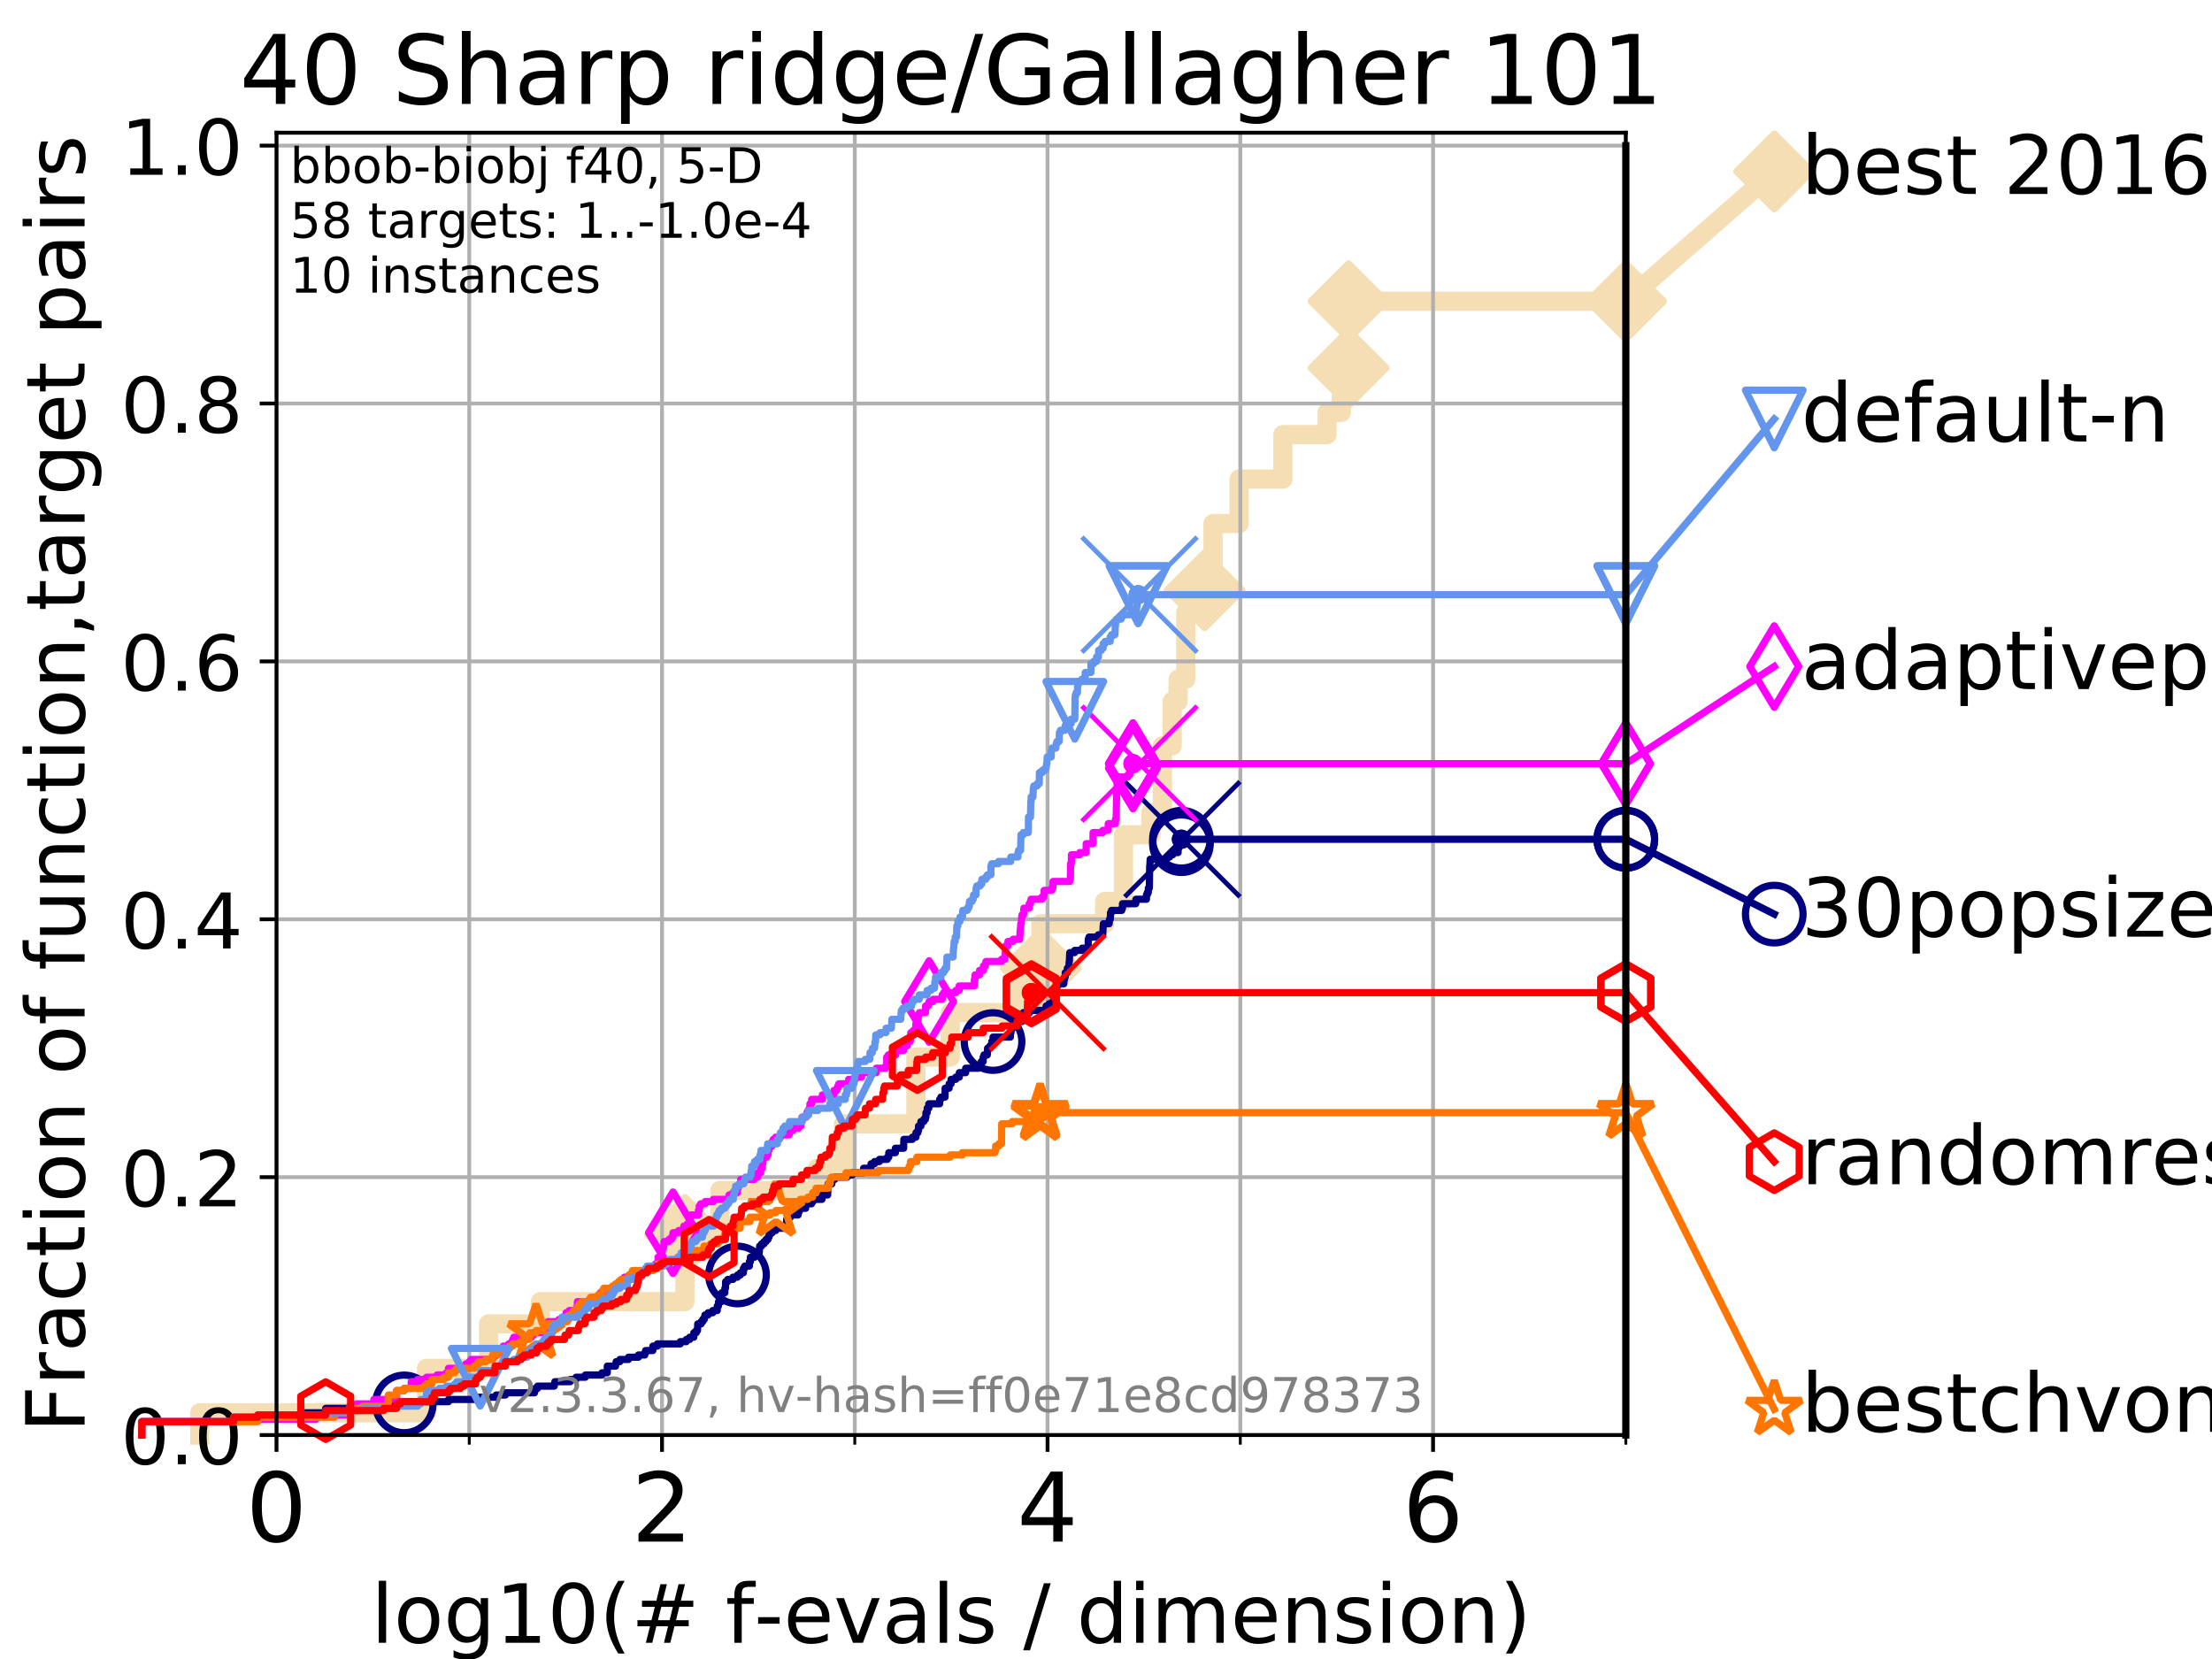 <?xml version="1.0" encoding="utf-8" standalone="no"?>
<!DOCTYPE svg PUBLIC "-//W3C//DTD SVG 1.1//EN"
  "http://www.w3.org/Graphics/SVG/1.1/DTD/svg11.dtd">
<!-- Created with matplotlib (https://matplotlib.org/) -->
<svg height="345.6pt" version="1.1" viewBox="0 0 460.8 345.6" width="460.8pt" xmlns="http://www.w3.org/2000/svg" xmlns:xlink="http://www.w3.org/1999/xlink">
 <defs>
  <style type="text/css">
*{stroke-linecap:butt;stroke-linejoin:round;}
  </style>
 </defs>
 <g id="figure_1">
  <g id="patch_1">
   <path d="M 0 345.6 
L 460.8 345.6 
L 460.8 0 
L 0 0 
z
" style="fill:#ffffff;"/>
  </g>
  <g id="axes_1">
   <g id="patch_2">
    <path d="M 57.6 298.944 
L 338.688 298.944 
L 338.688 27.648 
L 57.6 27.648 
z
" style="fill:#ffffff;"/>
   </g>
   <g id="line2d_1">
    <path d="M 41.621 298.944 
L 41.621 294.313 
L 88.847 294.313 
L 88.847 285.05 
L 101.786 285.05 
L 101.786 275.788 
L 112.581 275.788 
L 112.581 271.157 
L 142.673 271.157 
L 142.673 257.263 
L 149.964 257.263 
L 149.964 248.001 
L 170.3 248.001 
L 170.3 243.37 
L 175.742 243.37 
L 175.742 234.107 
L 190.801 234.107 
L 190.801 220.214 
L 197.967 220.214 
L 197.967 210.951 
L 211.721 210.951 
L 211.721 201.689 
L 216.83 201.689 
L 216.83 192.426 
L 230.131 192.426 
L 230.131 187.795 
L 234.044 187.795 
L 234.044 173.901 
L 239.775 173.901 
L 239.775 169.27 
L 242.158 169.27 
L 242.158 155.377 
L 244.186 155.377 
L 244.186 146.114 
L 245.41 146.114 
L 245.41 141.483 
L 247.015 141.483 
L 247.015 127.589 
L 250.939 127.589 
L 250.939 122.958 
L 252.699 122.958 
L 252.699 109.065 
L 258.128 109.065 
L 258.128 99.802 
L 267.25 99.802 
L 267.25 90.54 
L 276.441 90.54 
L 276.441 85.909 
L 279.431 85.909 
L 279.431 76.646 
L 280.941 76.646 
L 280.941 62.753 
L 338.688 62.753 
" style="fill:none;stroke:#f5deb3;stroke-linecap:square;stroke-width:4;"/>
   </g>
   <g id="line2d_2">
    <defs>
     <path d="M 0 7.778 
L 7.778 0 
L 0 -7.778 
L -7.778 0 
z
" id="m1fb8269643" style="stroke:#f5deb3;stroke-linejoin:miter;stroke-width:1.5;"/>
    </defs>
    <g>
     <use style="fill:#f5deb3;stroke:#f5deb3;stroke-linejoin:miter;stroke-width:1.5;" x="142.673" xlink:href="#m1fb8269643" y="257.263"/>
     <use style="fill:#f5deb3;stroke:#f5deb3;stroke-linejoin:miter;stroke-width:1.5;" x="216.83" xlink:href="#m1fb8269643" y="201.689"/>
     <use style="fill:#f5deb3;stroke:#f5deb3;stroke-linejoin:miter;stroke-width:1.5;" x="250.939" xlink:href="#m1fb8269643" y="122.958"/>
     <use style="fill:#f5deb3;stroke:#f5deb3;stroke-linejoin:miter;stroke-width:1.5;" x="280.941" xlink:href="#m1fb8269643" y="76.646"/>
     <use style="fill:#f5deb3;stroke:#f5deb3;stroke-linejoin:miter;stroke-width:1.5;" x="280.941" xlink:href="#m1fb8269643" y="62.753"/>
     <use style="fill:#f5deb3;stroke:#f5deb3;stroke-linejoin:miter;stroke-width:1.5;" x="338.688" xlink:href="#m1fb8269643" y="62.753"/>
    </g>
   </g>
   <g id="line2d_3">
    <path style="fill:none;stroke:#f5deb3;stroke-linecap:square;stroke-width:4;"/>
    <g/>
   </g>
   <g id="line2d_4">
    <path d="M 338.688 62.753 
L 369.608 35.706 
" style="fill:none;stroke:#f5deb3;stroke-linecap:square;stroke-width:4;"/>
    <g>
     <use style="fill:#f5deb3;stroke:#f5deb3;stroke-linejoin:miter;stroke-width:1.5;" x="338.688" xlink:href="#m1fb8269643" y="62.753"/>
     <use style="fill:#f5deb3;stroke:#f5deb3;stroke-linejoin:miter;stroke-width:1.5;" x="369.608" xlink:href="#m1fb8269643" y="35.706"/>
    </g>
   </g>
   <g id="matplotlib.axis_1">
    <g id="xtick_1">
     <g id="line2d_5">
      <path clip-path="url(#p65f70a8ec1)" d="M 57.6 298.944 
L 57.6 27.648 
" style="fill:none;stroke:#b0b0b0;stroke-linecap:square;stroke-width:0.8;"/>
     </g>
     <g id="line2d_6">
      <defs>
       <path d="M 0 0 
L 0 3.5 
" id="m5e817a3fa2" style="stroke:#000000;stroke-width:0.8;"/>
      </defs>
      <g>
       <use style="stroke:#000000;stroke-width:0.8;" x="57.6" xlink:href="#m5e817a3fa2" y="298.944"/>
      </g>
     </g>
     <g id="text_1">
      <!-- 0 -->
      <defs>
       <path d="M 31.781 66.406 
Q 24.172 66.406 20.328 58.906 
Q 16.5 51.422 16.5 36.375 
Q 16.5 21.391 20.328 13.891 
Q 24.172 6.391 31.781 6.391 
Q 39.453 6.391 43.281 13.891 
Q 47.125 21.391 47.125 36.375 
Q 47.125 51.422 43.281 58.906 
Q 39.453 66.406 31.781 66.406 
z
M 31.781 74.219 
Q 44.047 74.219 50.516 64.516 
Q 56.984 54.828 56.984 36.375 
Q 56.984 17.969 50.516 8.266 
Q 44.047 -1.422 31.781 -1.422 
Q 19.531 -1.422 13.062 8.266 
Q 6.594 17.969 6.594 36.375 
Q 6.594 54.828 13.062 64.516 
Q 19.531 74.219 31.781 74.219 
z
" id="DejaVuSans-48"/>
      </defs>
      <g transform="translate(51.237 321.141)scale(0.2 -0.2)">
       <use xlink:href="#DejaVuSans-48"/>
      </g>
     </g>
    </g>
    <g id="xtick_2">
     <g id="line2d_7">
      <path clip-path="url(#p65f70a8ec1)" d="M 137.911 298.944 
L 137.911 27.648 
" style="fill:none;stroke:#b0b0b0;stroke-linecap:square;stroke-width:0.8;"/>
     </g>
     <g id="line2d_8">
      <g>
       <use style="stroke:#000000;stroke-width:0.8;" x="137.911" xlink:href="#m5e817a3fa2" y="298.944"/>
      </g>
     </g>
     <g id="text_2">
      <!-- 2 -->
      <defs>
       <path d="M 19.188 8.297 
L 53.609 8.297 
L 53.609 0 
L 7.328 0 
L 7.328 8.297 
Q 12.938 14.109 22.625 23.891 
Q 32.328 33.688 34.812 36.531 
Q 39.547 41.844 41.422 45.531 
Q 43.312 49.219 43.312 52.781 
Q 43.312 58.594 39.234 62.25 
Q 35.156 65.922 28.609 65.922 
Q 23.969 65.922 18.812 64.312 
Q 13.672 62.703 7.812 59.422 
L 7.812 69.391 
Q 13.766 71.781 18.938 73 
Q 24.125 74.219 28.422 74.219 
Q 39.75 74.219 46.484 68.547 
Q 53.219 62.891 53.219 53.422 
Q 53.219 48.922 51.531 44.891 
Q 49.859 40.875 45.406 35.406 
Q 44.188 33.984 37.641 27.219 
Q 31.109 20.453 19.188 8.297 
z
" id="DejaVuSans-50"/>
      </defs>
      <g transform="translate(131.548 321.141)scale(0.2 -0.2)">
       <use xlink:href="#DejaVuSans-50"/>
      </g>
     </g>
    </g>
    <g id="xtick_3">
     <g id="line2d_9">
      <path clip-path="url(#p65f70a8ec1)" d="M 218.222 298.944 
L 218.222 27.648 
" style="fill:none;stroke:#b0b0b0;stroke-linecap:square;stroke-width:0.8;"/>
     </g>
     <g id="line2d_10">
      <g>
       <use style="stroke:#000000;stroke-width:0.8;" x="218.222" xlink:href="#m5e817a3fa2" y="298.944"/>
      </g>
     </g>
     <g id="text_3">
      <!-- 4 -->
      <defs>
       <path d="M 37.797 64.312 
L 12.891 25.391 
L 37.797 25.391 
z
M 35.203 72.906 
L 47.609 72.906 
L 47.609 25.391 
L 58.016 25.391 
L 58.016 17.188 
L 47.609 17.188 
L 47.609 0 
L 37.797 0 
L 37.797 17.188 
L 4.891 17.188 
L 4.891 26.703 
z
" id="DejaVuSans-52"/>
      </defs>
      <g transform="translate(211.859 321.141)scale(0.2 -0.2)">
       <use xlink:href="#DejaVuSans-52"/>
      </g>
     </g>
    </g>
    <g id="xtick_4">
     <g id="line2d_11">
      <path clip-path="url(#p65f70a8ec1)" d="M 298.533 298.944 
L 298.533 27.648 
" style="fill:none;stroke:#b0b0b0;stroke-linecap:square;stroke-width:0.8;"/>
     </g>
     <g id="line2d_12">
      <g>
       <use style="stroke:#000000;stroke-width:0.8;" x="298.533" xlink:href="#m5e817a3fa2" y="298.944"/>
      </g>
     </g>
     <g id="text_4">
      <!-- 6 -->
      <defs>
       <path d="M 33.016 40.375 
Q 26.375 40.375 22.484 35.828 
Q 18.609 31.297 18.609 23.391 
Q 18.609 15.531 22.484 10.953 
Q 26.375 6.391 33.016 6.391 
Q 39.656 6.391 43.531 10.953 
Q 47.406 15.531 47.406 23.391 
Q 47.406 31.297 43.531 35.828 
Q 39.656 40.375 33.016 40.375 
z
M 52.594 71.297 
L 52.594 62.312 
Q 48.875 64.062 45.094 64.984 
Q 41.312 65.922 37.594 65.922 
Q 27.828 65.922 22.672 59.328 
Q 17.531 52.734 16.797 39.406 
Q 19.672 43.656 24.016 45.922 
Q 28.375 48.188 33.594 48.188 
Q 44.578 48.188 50.953 41.516 
Q 57.328 34.859 57.328 23.391 
Q 57.328 12.156 50.688 5.359 
Q 44.047 -1.422 33.016 -1.422 
Q 20.359 -1.422 13.672 8.266 
Q 6.984 17.969 6.984 36.375 
Q 6.984 53.656 15.188 63.938 
Q 23.391 74.219 37.203 74.219 
Q 40.922 74.219 44.703 73.484 
Q 48.484 72.75 52.594 71.297 
z
" id="DejaVuSans-54"/>
      </defs>
      <g transform="translate(292.17 321.141)scale(0.2 -0.2)">
       <use xlink:href="#DejaVuSans-54"/>
      </g>
     </g>
    </g>
    <g id="xtick_5">
     <g id="line2d_13">
      <path clip-path="url(#p65f70a8ec1)" d="M 97.755 298.944 
L 97.755 27.648 
" style="fill:none;stroke:#b0b0b0;stroke-linecap:square;stroke-width:0.8;"/>
     </g>
     <g id="line2d_14">
      <defs>
       <path d="M 0 0 
L 0 2 
" id="m61260611e8" style="stroke:#000000;stroke-width:0.6;"/>
      </defs>
      <g>
       <use style="stroke:#000000;stroke-width:0.6;" x="97.755" xlink:href="#m61260611e8" y="298.944"/>
      </g>
     </g>
    </g>
    <g id="xtick_6">
     <g id="line2d_15">
      <path clip-path="url(#p65f70a8ec1)" d="M 178.066 298.944 
L 178.066 27.648 
" style="fill:none;stroke:#b0b0b0;stroke-linecap:square;stroke-width:0.8;"/>
     </g>
     <g id="line2d_16">
      <g>
       <use style="stroke:#000000;stroke-width:0.6;" x="178.066" xlink:href="#m61260611e8" y="298.944"/>
      </g>
     </g>
    </g>
    <g id="xtick_7">
     <g id="line2d_17">
      <path clip-path="url(#p65f70a8ec1)" d="M 258.377 298.944 
L 258.377 27.648 
" style="fill:none;stroke:#b0b0b0;stroke-linecap:square;stroke-width:0.8;"/>
     </g>
     <g id="line2d_18">
      <g>
       <use style="stroke:#000000;stroke-width:0.6;" x="258.377" xlink:href="#m61260611e8" y="298.944"/>
      </g>
     </g>
    </g>
    <g id="xtick_8">
     <g id="line2d_19">
      <path clip-path="url(#p65f70a8ec1)" d="M 338.688 298.944 
L 338.688 27.648 
" style="fill:none;stroke:#b0b0b0;stroke-linecap:square;stroke-width:0.8;"/>
     </g>
     <g id="line2d_20">
      <g>
       <use style="stroke:#000000;stroke-width:0.6;" x="338.688" xlink:href="#m61260611e8" y="298.944"/>
      </g>
     </g>
    </g>
    <g id="text_5">
     <!-- log10(# f-evals / dimension) -->
     <defs>
      <path d="M 9.422 75.984 
L 18.406 75.984 
L 18.406 0 
L 9.422 0 
z
" id="DejaVuSans-108"/>
      <path d="M 30.609 48.391 
Q 23.391 48.391 19.188 42.75 
Q 14.984 37.109 14.984 27.297 
Q 14.984 17.484 19.156 11.844 
Q 23.344 6.203 30.609 6.203 
Q 37.797 6.203 41.984 11.859 
Q 46.188 17.531 46.188 27.297 
Q 46.188 37.016 41.984 42.703 
Q 37.797 48.391 30.609 48.391 
z
M 30.609 56 
Q 42.328 56 49.016 48.375 
Q 55.719 40.766 55.719 27.297 
Q 55.719 13.875 49.016 6.219 
Q 42.328 -1.422 30.609 -1.422 
Q 18.844 -1.422 12.172 6.219 
Q 5.516 13.875 5.516 27.297 
Q 5.516 40.766 12.172 48.375 
Q 18.844 56 30.609 56 
z
" id="DejaVuSans-111"/>
      <path d="M 45.406 27.984 
Q 45.406 37.75 41.375 43.109 
Q 37.359 48.484 30.078 48.484 
Q 22.859 48.484 18.828 43.109 
Q 14.797 37.75 14.797 27.984 
Q 14.797 18.266 18.828 12.891 
Q 22.859 7.516 30.078 7.516 
Q 37.359 7.516 41.375 12.891 
Q 45.406 18.266 45.406 27.984 
z
M 54.391 6.781 
Q 54.391 -7.172 48.188 -13.984 
Q 42 -20.797 29.203 -20.797 
Q 24.469 -20.797 20.266 -20.094 
Q 16.062 -19.391 12.109 -17.922 
L 12.109 -9.188 
Q 16.062 -11.328 19.922 -12.344 
Q 23.781 -13.375 27.781 -13.375 
Q 36.625 -13.375 41.016 -8.766 
Q 45.406 -4.156 45.406 5.172 
L 45.406 9.625 
Q 42.625 4.781 38.281 2.391 
Q 33.938 0 27.875 0 
Q 17.828 0 11.672 7.656 
Q 5.516 15.328 5.516 27.984 
Q 5.516 40.672 11.672 48.328 
Q 17.828 56 27.875 56 
Q 33.938 56 38.281 53.609 
Q 42.625 51.219 45.406 46.391 
L 45.406 54.688 
L 54.391 54.688 
z
" id="DejaVuSans-103"/>
      <path d="M 12.406 8.297 
L 28.516 8.297 
L 28.516 63.922 
L 10.984 60.406 
L 10.984 69.391 
L 28.422 72.906 
L 38.281 72.906 
L 38.281 8.297 
L 54.391 8.297 
L 54.391 0 
L 12.406 0 
z
" id="DejaVuSans-49"/>
      <path d="M 31 75.875 
Q 24.469 64.656 21.281 53.656 
Q 18.109 42.672 18.109 31.391 
Q 18.109 20.125 21.312 9.062 
Q 24.516 -2 31 -13.188 
L 23.188 -13.188 
Q 15.875 -1.703 12.234 9.375 
Q 8.594 20.453 8.594 31.391 
Q 8.594 42.281 12.203 53.312 
Q 15.828 64.359 23.188 75.875 
z
" id="DejaVuSans-40"/>
      <path d="M 51.125 44 
L 36.922 44 
L 32.812 27.688 
L 47.125 27.688 
z
M 43.797 71.781 
L 38.719 51.516 
L 52.984 51.516 
L 58.109 71.781 
L 65.922 71.781 
L 60.891 51.516 
L 76.125 51.516 
L 76.125 44 
L 58.984 44 
L 54.984 27.688 
L 70.516 27.688 
L 70.516 20.219 
L 53.078 20.219 
L 48 0 
L 40.188 0 
L 45.219 20.219 
L 30.906 20.219 
L 25.875 0 
L 18.016 0 
L 23.094 20.219 
L 7.719 20.219 
L 7.719 27.688 
L 24.906 27.688 
L 29 44 
L 13.281 44 
L 13.281 51.516 
L 30.906 51.516 
L 35.891 71.781 
z
" id="DejaVuSans-35"/>
      <path id="DejaVuSans-32"/>
      <path d="M 37.109 75.984 
L 37.109 68.5 
L 28.516 68.5 
Q 23.688 68.5 21.797 66.547 
Q 19.922 64.594 19.922 59.516 
L 19.922 54.688 
L 34.719 54.688 
L 34.719 47.703 
L 19.922 47.703 
L 19.922 0 
L 10.891 0 
L 10.891 47.703 
L 2.297 47.703 
L 2.297 54.688 
L 10.891 54.688 
L 10.891 58.5 
Q 10.891 67.625 15.141 71.797 
Q 19.391 75.984 28.609 75.984 
z
" id="DejaVuSans-102"/>
      <path d="M 4.891 31.391 
L 31.203 31.391 
L 31.203 23.391 
L 4.891 23.391 
z
" id="DejaVuSans-45"/>
      <path d="M 56.203 29.594 
L 56.203 25.203 
L 14.891 25.203 
Q 15.484 15.922 20.484 11.062 
Q 25.484 6.203 34.422 6.203 
Q 39.594 6.203 44.453 7.469 
Q 49.312 8.734 54.109 11.281 
L 54.109 2.781 
Q 49.266 0.734 44.188 -0.344 
Q 39.109 -1.422 33.891 -1.422 
Q 20.797 -1.422 13.156 6.188 
Q 5.516 13.812 5.516 26.812 
Q 5.516 40.234 12.766 48.109 
Q 20.016 56 32.328 56 
Q 43.359 56 49.781 48.891 
Q 56.203 41.797 56.203 29.594 
z
M 47.219 32.234 
Q 47.125 39.594 43.094 43.984 
Q 39.062 48.391 32.422 48.391 
Q 24.906 48.391 20.391 44.141 
Q 15.875 39.891 15.188 32.172 
z
" id="DejaVuSans-101"/>
      <path d="M 2.984 54.688 
L 12.5 54.688 
L 29.594 8.797 
L 46.688 54.688 
L 56.203 54.688 
L 35.688 0 
L 23.484 0 
z
" id="DejaVuSans-118"/>
      <path d="M 34.281 27.484 
Q 23.391 27.484 19.188 25 
Q 14.984 22.516 14.984 16.5 
Q 14.984 11.719 18.141 8.906 
Q 21.297 6.109 26.703 6.109 
Q 34.188 6.109 38.703 11.406 
Q 43.219 16.703 43.219 25.484 
L 43.219 27.484 
z
M 52.203 31.203 
L 52.203 0 
L 43.219 0 
L 43.219 8.297 
Q 40.141 3.328 35.547 0.953 
Q 30.953 -1.422 24.312 -1.422 
Q 15.922 -1.422 10.953 3.297 
Q 6 8.016 6 15.922 
Q 6 25.141 12.172 29.828 
Q 18.359 34.516 30.609 34.516 
L 43.219 34.516 
L 43.219 35.406 
Q 43.219 41.609 39.141 45 
Q 35.062 48.391 27.688 48.391 
Q 23 48.391 18.547 47.266 
Q 14.109 46.141 10.016 43.891 
L 10.016 52.203 
Q 14.938 54.109 19.578 55.047 
Q 24.219 56 28.609 56 
Q 40.484 56 46.344 49.844 
Q 52.203 43.703 52.203 31.203 
z
" id="DejaVuSans-97"/>
      <path d="M 44.281 53.078 
L 44.281 44.578 
Q 40.484 46.531 36.375 47.5 
Q 32.281 48.484 27.875 48.484 
Q 21.188 48.484 17.844 46.438 
Q 14.5 44.391 14.5 40.281 
Q 14.5 37.156 16.891 35.375 
Q 19.281 33.594 26.516 31.984 
L 29.594 31.297 
Q 39.156 29.25 43.188 25.516 
Q 47.219 21.781 47.219 15.094 
Q 47.219 7.469 41.188 3.016 
Q 35.156 -1.422 24.609 -1.422 
Q 20.219 -1.422 15.453 -0.562 
Q 10.688 0.297 5.422 2 
L 5.422 11.281 
Q 10.406 8.688 15.234 7.391 
Q 20.062 6.109 24.812 6.109 
Q 31.156 6.109 34.562 8.281 
Q 37.984 10.453 37.984 14.406 
Q 37.984 18.062 35.516 20.016 
Q 33.062 21.969 24.703 23.781 
L 21.578 24.516 
Q 13.234 26.266 9.516 29.906 
Q 5.812 33.547 5.812 39.891 
Q 5.812 47.609 11.281 51.797 
Q 16.75 56 26.812 56 
Q 31.781 56 36.172 55.266 
Q 40.578 54.547 44.281 53.078 
z
" id="DejaVuSans-115"/>
      <path d="M 25.391 72.906 
L 33.688 72.906 
L 8.297 -9.281 
L 0 -9.281 
z
" id="DejaVuSans-47"/>
      <path d="M 45.406 46.391 
L 45.406 75.984 
L 54.391 75.984 
L 54.391 0 
L 45.406 0 
L 45.406 8.203 
Q 42.578 3.328 38.25 0.953 
Q 33.938 -1.422 27.875 -1.422 
Q 17.969 -1.422 11.734 6.484 
Q 5.516 14.406 5.516 27.297 
Q 5.516 40.188 11.734 48.094 
Q 17.969 56 27.875 56 
Q 33.938 56 38.25 53.625 
Q 42.578 51.266 45.406 46.391 
z
M 14.797 27.297 
Q 14.797 17.391 18.875 11.75 
Q 22.953 6.109 30.078 6.109 
Q 37.203 6.109 41.297 11.75 
Q 45.406 17.391 45.406 27.297 
Q 45.406 37.203 41.297 42.844 
Q 37.203 48.484 30.078 48.484 
Q 22.953 48.484 18.875 42.844 
Q 14.797 37.203 14.797 27.297 
z
" id="DejaVuSans-100"/>
      <path d="M 9.422 54.688 
L 18.406 54.688 
L 18.406 0 
L 9.422 0 
z
M 9.422 75.984 
L 18.406 75.984 
L 18.406 64.594 
L 9.422 64.594 
z
" id="DejaVuSans-105"/>
      <path d="M 52 44.188 
Q 55.375 50.25 60.062 53.125 
Q 64.75 56 71.094 56 
Q 79.641 56 84.281 50.016 
Q 88.922 44.047 88.922 33.016 
L 88.922 0 
L 79.891 0 
L 79.891 32.719 
Q 79.891 40.578 77.094 44.375 
Q 74.312 48.188 68.609 48.188 
Q 61.625 48.188 57.562 43.547 
Q 53.516 38.922 53.516 30.906 
L 53.516 0 
L 44.484 0 
L 44.484 32.719 
Q 44.484 40.625 41.703 44.406 
Q 38.922 48.188 33.109 48.188 
Q 26.219 48.188 22.156 43.531 
Q 18.109 38.875 18.109 30.906 
L 18.109 0 
L 9.078 0 
L 9.078 54.688 
L 18.109 54.688 
L 18.109 46.188 
Q 21.188 51.219 25.484 53.609 
Q 29.781 56 35.688 56 
Q 41.656 56 45.828 52.969 
Q 50 49.953 52 44.188 
z
" id="DejaVuSans-109"/>
      <path d="M 54.891 33.016 
L 54.891 0 
L 45.906 0 
L 45.906 32.719 
Q 45.906 40.484 42.875 44.328 
Q 39.844 48.188 33.797 48.188 
Q 26.516 48.188 22.312 43.547 
Q 18.109 38.922 18.109 30.906 
L 18.109 0 
L 9.078 0 
L 9.078 54.688 
L 18.109 54.688 
L 18.109 46.188 
Q 21.344 51.125 25.703 53.562 
Q 30.078 56 35.797 56 
Q 45.219 56 50.047 50.172 
Q 54.891 44.344 54.891 33.016 
z
" id="DejaVuSans-110"/>
      <path d="M 8.016 75.875 
L 15.828 75.875 
Q 23.141 64.359 26.781 53.312 
Q 30.422 42.281 30.422 31.391 
Q 30.422 20.453 26.781 9.375 
Q 23.141 -1.703 15.828 -13.188 
L 8.016 -13.188 
Q 14.5 -2 17.703 9.062 
Q 20.906 20.125 20.906 31.391 
Q 20.906 42.672 17.703 53.656 
Q 14.5 64.656 8.016 75.875 
z
" id="DejaVuSans-41"/>
     </defs>
     <g transform="translate(77.303 342.218)scale(0.17 -0.17)">
      <use xlink:href="#DejaVuSans-108"/>
      <use x="27.783" xlink:href="#DejaVuSans-111"/>
      <use x="88.965" xlink:href="#DejaVuSans-103"/>
      <use x="152.441" xlink:href="#DejaVuSans-49"/>
      <use x="216.064" xlink:href="#DejaVuSans-48"/>
      <use x="279.688" xlink:href="#DejaVuSans-40"/>
      <use x="318.701" xlink:href="#DejaVuSans-35"/>
      <use x="402.49" xlink:href="#DejaVuSans-32"/>
      <use x="434.277" xlink:href="#DejaVuSans-102"/>
      <use x="469.404" xlink:href="#DejaVuSans-45"/>
      <use x="505.488" xlink:href="#DejaVuSans-101"/>
      <use x="567.012" xlink:href="#DejaVuSans-118"/>
      <use x="626.191" xlink:href="#DejaVuSans-97"/>
      <use x="687.471" xlink:href="#DejaVuSans-108"/>
      <use x="715.254" xlink:href="#DejaVuSans-115"/>
      <use x="767.354" xlink:href="#DejaVuSans-32"/>
      <use x="799.141" xlink:href="#DejaVuSans-47"/>
      <use x="832.832" xlink:href="#DejaVuSans-32"/>
      <use x="864.619" xlink:href="#DejaVuSans-100"/>
      <use x="928.096" xlink:href="#DejaVuSans-105"/>
      <use x="955.879" xlink:href="#DejaVuSans-109"/>
      <use x="1053.291" xlink:href="#DejaVuSans-101"/>
      <use x="1114.814" xlink:href="#DejaVuSans-110"/>
      <use x="1178.193" xlink:href="#DejaVuSans-115"/>
      <use x="1230.293" xlink:href="#DejaVuSans-105"/>
      <use x="1258.076" xlink:href="#DejaVuSans-111"/>
      <use x="1319.258" xlink:href="#DejaVuSans-110"/>
      <use x="1382.637" xlink:href="#DejaVuSans-41"/>
     </g>
    </g>
   </g>
   <g id="matplotlib.axis_2">
    <g id="ytick_1">
     <g id="line2d_21">
      <path clip-path="url(#p65f70a8ec1)" d="M 57.6 298.944 
L 338.688 298.944 
" style="fill:none;stroke:#b0b0b0;stroke-linecap:square;stroke-width:0.8;"/>
     </g>
     <g id="line2d_22">
      <defs>
       <path d="M 0 0 
L -3.5 0 
" id="m0958cf27b9" style="stroke:#000000;stroke-width:0.8;"/>
      </defs>
      <g>
       <use style="stroke:#000000;stroke-width:0.8;" x="57.6" xlink:href="#m0958cf27b9" y="298.944"/>
      </g>
     </g>
     <g id="text_6">
      <!-- 0.0 -->
      <defs>
       <path d="M 10.688 12.406 
L 21 12.406 
L 21 0 
L 10.688 0 
z
" id="DejaVuSans-46"/>
      </defs>
      <g transform="translate(25.155 305.023)scale(0.16 -0.16)">
       <use xlink:href="#DejaVuSans-48"/>
       <use x="63.623" xlink:href="#DejaVuSans-46"/>
       <use x="95.41" xlink:href="#DejaVuSans-48"/>
      </g>
     </g>
    </g>
    <g id="ytick_2">
     <g id="line2d_23">
      <path clip-path="url(#p65f70a8ec1)" d="M 57.6 245.222 
L 338.688 245.222 
" style="fill:none;stroke:#b0b0b0;stroke-linecap:square;stroke-width:0.8;"/>
     </g>
     <g id="line2d_24">
      <g>
       <use style="stroke:#000000;stroke-width:0.8;" x="57.6" xlink:href="#m0958cf27b9" y="245.222"/>
      </g>
     </g>
     <g id="text_7">
      <!-- 0.2 -->
      <g transform="translate(25.155 251.301)scale(0.16 -0.16)">
       <use xlink:href="#DejaVuSans-48"/>
       <use x="63.623" xlink:href="#DejaVuSans-46"/>
       <use x="95.41" xlink:href="#DejaVuSans-50"/>
      </g>
     </g>
    </g>
    <g id="ytick_3">
     <g id="line2d_25">
      <path clip-path="url(#p65f70a8ec1)" d="M 57.6 191.5 
L 338.688 191.5 
" style="fill:none;stroke:#b0b0b0;stroke-linecap:square;stroke-width:0.8;"/>
     </g>
     <g id="line2d_26">
      <g>
       <use style="stroke:#000000;stroke-width:0.8;" x="57.6" xlink:href="#m0958cf27b9" y="191.5"/>
      </g>
     </g>
     <g id="text_8">
      <!-- 0.4 -->
      <g transform="translate(25.155 197.579)scale(0.16 -0.16)">
       <use xlink:href="#DejaVuSans-48"/>
       <use x="63.623" xlink:href="#DejaVuSans-46"/>
       <use x="95.41" xlink:href="#DejaVuSans-52"/>
      </g>
     </g>
    </g>
    <g id="ytick_4">
     <g id="line2d_27">
      <path clip-path="url(#p65f70a8ec1)" d="M 57.6 137.778 
L 338.688 137.778 
" style="fill:none;stroke:#b0b0b0;stroke-linecap:square;stroke-width:0.8;"/>
     </g>
     <g id="line2d_28">
      <g>
       <use style="stroke:#000000;stroke-width:0.8;" x="57.6" xlink:href="#m0958cf27b9" y="137.778"/>
      </g>
     </g>
     <g id="text_9">
      <!-- 0.6 -->
      <g transform="translate(25.155 143.857)scale(0.16 -0.16)">
       <use xlink:href="#DejaVuSans-48"/>
       <use x="63.623" xlink:href="#DejaVuSans-46"/>
       <use x="95.41" xlink:href="#DejaVuSans-54"/>
      </g>
     </g>
    </g>
    <g id="ytick_5">
     <g id="line2d_29">
      <path clip-path="url(#p65f70a8ec1)" d="M 57.6 84.056 
L 338.688 84.056 
" style="fill:none;stroke:#b0b0b0;stroke-linecap:square;stroke-width:0.8;"/>
     </g>
     <g id="line2d_30">
      <g>
       <use style="stroke:#000000;stroke-width:0.8;" x="57.6" xlink:href="#m0958cf27b9" y="84.056"/>
      </g>
     </g>
     <g id="text_10">
      <!-- 0.8 -->
      <defs>
       <path d="M 31.781 34.625 
Q 24.75 34.625 20.719 30.859 
Q 16.703 27.094 16.703 20.516 
Q 16.703 13.922 20.719 10.156 
Q 24.75 6.391 31.781 6.391 
Q 38.812 6.391 42.859 10.172 
Q 46.922 13.969 46.922 20.516 
Q 46.922 27.094 42.891 30.859 
Q 38.875 34.625 31.781 34.625 
z
M 21.922 38.812 
Q 15.578 40.375 12.031 44.719 
Q 8.5 49.078 8.5 55.328 
Q 8.5 64.062 14.719 69.141 
Q 20.953 74.219 31.781 74.219 
Q 42.672 74.219 48.875 69.141 
Q 55.078 64.062 55.078 55.328 
Q 55.078 49.078 51.531 44.719 
Q 48 40.375 41.703 38.812 
Q 48.828 37.156 52.797 32.312 
Q 56.781 27.484 56.781 20.516 
Q 56.781 9.906 50.312 4.234 
Q 43.844 -1.422 31.781 -1.422 
Q 19.734 -1.422 13.25 4.234 
Q 6.781 9.906 6.781 20.516 
Q 6.781 27.484 10.781 32.312 
Q 14.797 37.156 21.922 38.812 
z
M 18.312 54.391 
Q 18.312 48.734 21.844 45.562 
Q 25.391 42.391 31.781 42.391 
Q 38.141 42.391 41.719 45.562 
Q 45.312 48.734 45.312 54.391 
Q 45.312 60.062 41.719 63.234 
Q 38.141 66.406 31.781 66.406 
Q 25.391 66.406 21.844 63.234 
Q 18.312 60.062 18.312 54.391 
z
" id="DejaVuSans-56"/>
      </defs>
      <g transform="translate(25.155 90.135)scale(0.16 -0.16)">
       <use xlink:href="#DejaVuSans-48"/>
       <use x="63.623" xlink:href="#DejaVuSans-46"/>
       <use x="95.41" xlink:href="#DejaVuSans-56"/>
      </g>
     </g>
    </g>
    <g id="ytick_6">
     <g id="line2d_31">
      <path clip-path="url(#p65f70a8ec1)" d="M 57.6 30.334 
L 338.688 30.334 
" style="fill:none;stroke:#b0b0b0;stroke-linecap:square;stroke-width:0.8;"/>
     </g>
     <g id="line2d_32">
      <g>
       <use style="stroke:#000000;stroke-width:0.8;" x="57.6" xlink:href="#m0958cf27b9" y="30.334"/>
      </g>
     </g>
     <g id="text_11">
      <!-- 1.0 -->
      <g transform="translate(25.155 36.413)scale(0.16 -0.16)">
       <use xlink:href="#DejaVuSans-49"/>
       <use x="63.623" xlink:href="#DejaVuSans-46"/>
       <use x="95.41" xlink:href="#DejaVuSans-48"/>
      </g>
     </g>
    </g>
    <g id="text_12">
     <!-- Fraction of function,target pairs -->
     <defs>
      <path d="M 9.812 72.906 
L 51.703 72.906 
L 51.703 64.594 
L 19.672 64.594 
L 19.672 43.109 
L 48.578 43.109 
L 48.578 34.812 
L 19.672 34.812 
L 19.672 0 
L 9.812 0 
z
" id="DejaVuSans-70"/>
      <path d="M 41.109 46.297 
Q 39.594 47.172 37.812 47.578 
Q 36.031 48 33.891 48 
Q 26.266 48 22.188 43.047 
Q 18.109 38.094 18.109 28.812 
L 18.109 0 
L 9.078 0 
L 9.078 54.688 
L 18.109 54.688 
L 18.109 46.188 
Q 20.953 51.172 25.484 53.578 
Q 30.031 56 36.531 56 
Q 37.453 56 38.578 55.875 
Q 39.703 55.766 41.062 55.516 
z
" id="DejaVuSans-114"/>
      <path d="M 48.781 52.594 
L 48.781 44.188 
Q 44.969 46.297 41.141 47.344 
Q 37.312 48.391 33.406 48.391 
Q 24.656 48.391 19.812 42.844 
Q 14.984 37.312 14.984 27.297 
Q 14.984 17.281 19.812 11.734 
Q 24.656 6.203 33.406 6.203 
Q 37.312 6.203 41.141 7.25 
Q 44.969 8.297 48.781 10.406 
L 48.781 2.094 
Q 45.016 0.344 40.984 -0.531 
Q 36.969 -1.422 32.422 -1.422 
Q 20.062 -1.422 12.781 6.344 
Q 5.516 14.109 5.516 27.297 
Q 5.516 40.672 12.859 48.328 
Q 20.219 56 33.016 56 
Q 37.156 56 41.109 55.141 
Q 45.062 54.297 48.781 52.594 
z
" id="DejaVuSans-99"/>
      <path d="M 18.312 70.219 
L 18.312 54.688 
L 36.812 54.688 
L 36.812 47.703 
L 18.312 47.703 
L 18.312 18.016 
Q 18.312 11.328 20.141 9.422 
Q 21.969 7.516 27.594 7.516 
L 36.812 7.516 
L 36.812 0 
L 27.594 0 
Q 17.188 0 13.234 3.875 
Q 9.281 7.766 9.281 18.016 
L 9.281 47.703 
L 2.688 47.703 
L 2.688 54.688 
L 9.281 54.688 
L 9.281 70.219 
z
" id="DejaVuSans-116"/>
      <path d="M 8.5 21.578 
L 8.5 54.688 
L 17.484 54.688 
L 17.484 21.922 
Q 17.484 14.156 20.5 10.266 
Q 23.531 6.391 29.594 6.391 
Q 36.859 6.391 41.078 11.031 
Q 45.312 15.672 45.312 23.688 
L 45.312 54.688 
L 54.297 54.688 
L 54.297 0 
L 45.312 0 
L 45.312 8.406 
Q 42.047 3.422 37.719 1 
Q 33.406 -1.422 27.688 -1.422 
Q 18.266 -1.422 13.375 4.438 
Q 8.5 10.297 8.5 21.578 
z
M 31.109 56 
z
" id="DejaVuSans-117"/>
      <path d="M 11.719 12.406 
L 22.016 12.406 
L 22.016 4 
L 14.016 -11.625 
L 7.719 -11.625 
L 11.719 4 
z
" id="DejaVuSans-44"/>
      <path d="M 18.109 8.203 
L 18.109 -20.797 
L 9.078 -20.797 
L 9.078 54.688 
L 18.109 54.688 
L 18.109 46.391 
Q 20.953 51.266 25.266 53.625 
Q 29.594 56 35.594 56 
Q 45.562 56 51.781 48.094 
Q 58.016 40.188 58.016 27.297 
Q 58.016 14.406 51.781 6.484 
Q 45.562 -1.422 35.594 -1.422 
Q 29.594 -1.422 25.266 0.953 
Q 20.953 3.328 18.109 8.203 
z
M 48.688 27.297 
Q 48.688 37.203 44.609 42.844 
Q 40.531 48.484 33.406 48.484 
Q 26.266 48.484 22.188 42.844 
Q 18.109 37.203 18.109 27.297 
Q 18.109 17.391 22.188 11.75 
Q 26.266 6.109 33.406 6.109 
Q 40.531 6.109 44.609 11.75 
Q 48.688 17.391 48.688 27.297 
z
" id="DejaVuSans-112"/>
     </defs>
     <g transform="translate(17.62 298.435)rotate(-90)scale(0.17 -0.17)">
      <use xlink:href="#DejaVuSans-70"/>
      <use x="57.41" xlink:href="#DejaVuSans-114"/>
      <use x="98.523" xlink:href="#DejaVuSans-97"/>
      <use x="159.803" xlink:href="#DejaVuSans-99"/>
      <use x="214.783" xlink:href="#DejaVuSans-116"/>
      <use x="253.992" xlink:href="#DejaVuSans-105"/>
      <use x="281.775" xlink:href="#DejaVuSans-111"/>
      <use x="342.957" xlink:href="#DejaVuSans-110"/>
      <use x="406.336" xlink:href="#DejaVuSans-32"/>
      <use x="438.123" xlink:href="#DejaVuSans-111"/>
      <use x="499.305" xlink:href="#DejaVuSans-102"/>
      <use x="534.51" xlink:href="#DejaVuSans-32"/>
      <use x="566.297" xlink:href="#DejaVuSans-102"/>
      <use x="601.502" xlink:href="#DejaVuSans-117"/>
      <use x="664.881" xlink:href="#DejaVuSans-110"/>
      <use x="728.26" xlink:href="#DejaVuSans-99"/>
      <use x="783.24" xlink:href="#DejaVuSans-116"/>
      <use x="822.449" xlink:href="#DejaVuSans-105"/>
      <use x="850.232" xlink:href="#DejaVuSans-111"/>
      <use x="911.414" xlink:href="#DejaVuSans-110"/>
      <use x="974.793" xlink:href="#DejaVuSans-44"/>
      <use x="1006.58" xlink:href="#DejaVuSans-116"/>
      <use x="1045.789" xlink:href="#DejaVuSans-97"/>
      <use x="1107.068" xlink:href="#DejaVuSans-114"/>
      <use x="1148.166" xlink:href="#DejaVuSans-103"/>
      <use x="1211.643" xlink:href="#DejaVuSans-101"/>
      <use x="1273.166" xlink:href="#DejaVuSans-116"/>
      <use x="1312.375" xlink:href="#DejaVuSans-32"/>
      <use x="1344.162" xlink:href="#DejaVuSans-112"/>
      <use x="1407.639" xlink:href="#DejaVuSans-97"/>
      <use x="1468.918" xlink:href="#DejaVuSans-105"/>
      <use x="1496.701" xlink:href="#DejaVuSans-114"/>
      <use x="1537.814" xlink:href="#DejaVuSans-115"/>
     </g>
    </g>
   </g>
   <g id="line2d_33">
    <defs>
     <path d="M 0 1.5 
C 0.398 1.5 0.779 1.342 1.061 1.061 
C 1.342 0.779 1.5 0.398 1.5 0 
C 1.5 -0.398 1.342 -0.779 1.061 -1.061 
C 0.779 -1.342 0.398 -1.5 0 -1.5 
C -0.398 -1.5 -0.779 -1.342 -1.061 -1.061 
C -1.342 -0.779 -1.5 -0.398 -1.5 0 
C -1.5 0.398 -1.342 0.779 -1.061 1.061 
C -0.779 1.342 -0.398 1.5 0 1.5 
z
" id="m03701b98d4" style="stroke:#f5deb3;"/>
    </defs>
    <g>
     <use style="fill:#f5deb3;stroke:#f5deb3;" x="280.941" xlink:href="#m03701b98d4" y="62.753"/>
     <use style="fill:#f5deb3;stroke:#f5deb3;" x="280.941" xlink:href="#m03701b98d4" y="62.753"/>
    </g>
   </g>
   <g id="line2d_34">
    <defs>
     <path d="M 0 1.5 
C 0.398 1.5 0.779 1.342 1.061 1.061 
C 1.342 0.779 1.5 0.398 1.5 0 
C 1.5 -0.398 1.342 -0.779 1.061 -1.061 
C 0.779 -1.342 0.398 -1.5 0 -1.5 
C -0.398 -1.5 -0.779 -1.342 -1.061 -1.061 
C -1.342 -0.779 -1.5 -0.398 -1.5 0 
C -1.5 0.398 -1.342 0.779 -1.061 1.061 
C -0.779 1.342 -0.398 1.5 0 1.5 
z
" id="m98d32a0dd8" style="stroke:#000080;"/>
    </defs>
    <g>
     <use style="fill:#000080;stroke:#000080;" x="246.112" xlink:href="#m98d32a0dd8" y="174.828"/>
     <use style="fill:#000080;stroke:#000080;" x="246.112" xlink:href="#m98d32a0dd8" y="174.828"/>
    </g>
   </g>
   <g id="line2d_35">
    <path d="M 29.533 298.944 
L 29.533 296.165 
L 48.692 296.165 
L 48.692 295.239 
L 53.709 295.239 
L 53.709 294.776 
L 63.468 294.776 
L 63.468 294.313 
L 67.851 294.313 
L 67.851 293.387 
L 72.868 293.387 
L 72.868 292.923 
L 80.881 292.923 
L 80.881 292.46 
L 84.213 292.46 
L 84.213 291.997 
L 93.422 291.997 
L 93.422 291.534 
L 99.418 291.534 
L 99.418 291.071 
L 103.372 291.071 
L 103.372 290.608 
L 105.285 290.608 
L 105.285 290.145 
L 111.346 290.145 
L 111.346 289.682 
L 111.506 289.682 
L 111.506 289.218 
L 111.975 289.218 
L 111.975 288.755 
L 115.46 288.755 
L 115.46 288.292 
L 115.586 288.292 
L 115.586 287.829 
L 118.787 287.829 
L 118.787 287.366 
L 119.997 287.366 
L 119.997 286.903 
L 121.931 286.903 
L 121.931 286.44 
L 125.399 286.44 
L 125.399 285.977 
L 126.507 285.977 
L 126.507 284.587 
L 128.23 284.587 
L 128.23 284.124 
L 128.351 284.124 
L 128.351 283.661 
L 129.118 283.661 
L 129.118 283.198 
L 130.927 283.198 
L 130.927 282.735 
L 132.987 282.735 
L 132.987 282.272 
L 134.322 282.272 
L 134.322 281.809 
L 134.492 281.809 
L 134.492 281.345 
L 135.996 281.345 
L 135.996 280.419 
L 136.943 280.419 
L 136.943 279.956 
L 141.718 279.956 
L 141.718 279.493 
L 142.963 279.493 
L 142.963 279.03 
L 143.679 279.03 
L 143.679 278.567 
L 144.534 278.567 
L 144.534 277.64 
L 145.028 277.64 
L 145.028 277.177 
L 145.304 277.177 
L 145.35 275.788 
L 146.064 275.788 
L 146.064 275.325 
L 146.388 275.325 
L 146.388 274.862 
L 146.728 274.862 
L 146.728 274.399 
L 146.854 274.399 
L 146.854 273.935 
L 147.51 273.935 
L 147.51 273.472 
L 148.488 273.472 
L 148.488 273.009 
L 149.414 273.009 
L 149.414 272.083 
L 149.664 272.083 
L 149.682 271.157 
L 150.31 271.157 
L 150.361 269.304 
L 150.999 269.304 
L 150.999 268.378 
L 151.13 268.378 
L 151.162 266.989 
L 151.597 266.989 
L 151.597 266.526 
L 152.692 266.526 
L 152.692 266.062 
L 153.637 266.062 
L 153.637 265.599 
L 154.222 265.599 
L 154.222 265.136 
L 154.867 265.136 
L 154.867 264.21 
L 155.142 264.21 
L 155.142 263.747 
L 156.114 263.747 
L 156.114 262.821 
L 156.322 262.821 
L 156.322 261.894 
L 157.209 261.894 
L 157.255 260.968 
L 158.163 260.968 
L 158.25 259.579 
L 158.658 259.579 
L 158.658 259.116 
L 159.15 259.116 
L 159.15 258.653 
L 159.578 258.653 
L 159.578 258.189 
L 159.996 258.189 
L 159.996 257.726 
L 160.191 257.726 
L 160.191 257.263 
L 160.385 257.263 
L 160.385 256.8 
L 160.859 256.8 
L 160.859 256.337 
L 161.601 256.337 
L 161.601 255.874 
L 163.218 255.874 
L 163.218 255.411 
L 163.789 255.411 
L 163.875 254.021 
L 164.203 254.021 
L 164.203 253.558 
L 164.675 253.558 
L 164.675 253.095 
L 166.262 253.095 
L 166.262 252.632 
L 166.392 252.632 
L 166.392 252.169 
L 166.615 252.169 
L 166.615 251.706 
L 167.83 251.706 
L 167.83 250.779 
L 169.053 250.779 
L 169.053 250.316 
L 169.366 250.316 
L 169.366 249.853 
L 171.227 249.853 
L 171.315 248.927 
L 172.424 248.927 
L 172.492 246.611 
L 173.289 246.611 
L 173.344 245.685 
L 173.889 245.685 
L 173.889 245.222 
L 176.475 245.222 
L 176.475 244.759 
L 177.557 244.759 
L 177.557 244.296 
L 179.902 244.296 
L 179.902 243.37 
L 181.454 243.37 
L 181.454 242.443 
L 182.171 242.443 
L 182.171 241.98 
L 183.199 241.98 
L 183.199 241.517 
L 184.851 241.517 
L 184.851 241.054 
L 185.147 241.054 
L 185.147 240.128 
L 186.527 240.128 
L 186.527 239.201 
L 188.243 239.201 
L 188.292 237.349 
L 190.069 237.349 
L 190.069 236.886 
L 190.815 236.886 
L 190.815 235.96 
L 191.203 235.96 
L 191.203 235.496 
L 191.339 235.496 
L 191.339 234.57 
L 191.831 234.57 
L 191.831 233.644 
L 192.438 233.644 
L 192.438 233.181 
L 192.774 233.181 
L 192.774 232.718 
L 192.886 232.718 
L 192.886 231.792 
L 193.153 231.792 
L 193.153 230.865 
L 193.484 230.865 
L 193.484 229.939 
L 195.745 229.939 
L 195.745 229.013 
L 196.006 229.013 
L 196.006 228.55 
L 196.874 228.55 
L 196.892 226.697 
L 197.72 226.697 
L 197.72 225.771 
L 198.125 225.771 
L 198.125 224.845 
L 199.102 224.845 
L 199.102 224.382 
L 199.841 224.382 
L 199.841 223.455 
L 201.169 223.455 
L 201.169 222.529 
L 203.869 222.529 
L 203.869 222.066 
L 204.428 222.066 
L 204.428 221.14 
L 204.808 221.14 
L 204.808 220.214 
L 204.984 220.214 
L 204.984 219.75 
L 205.675 219.75 
L 205.734 218.361 
L 206.203 218.361 
L 206.203 217.898 
L 206.59 217.898 
L 206.59 216.972 
L 206.868 216.972 
L 206.868 216.045 
L 210.482 216.045 
L 210.482 215.119 
L 210.61 215.119 
L 210.661 214.193 
L 210.989 214.193 
L 210.989 213.73 
L 211.36 213.73 
L 211.36 212.804 
L 212.883 212.804 
L 212.883 211.877 
L 213.061 211.877 
L 213.061 211.414 
L 213.173 211.414 
L 213.173 210.951 
L 214.516 210.951 
L 214.516 210.488 
L 217.806 210.488 
L 217.806 210.025 
L 217.927 210.025 
L 217.927 209.562 
L 218.552 209.562 
L 218.552 209.099 
L 219.292 209.099 
L 219.292 208.635 
L 219.68 208.635 
L 219.765 206.783 
L 220.053 206.783 
L 220.106 205.394 
L 220.344 205.394 
L 220.344 204.931 
L 221.627 204.931 
L 221.627 204.004 
L 221.765 204.004 
L 221.765 203.541 
L 221.903 203.541 
L 221.903 202.615 
L 222.351 202.615 
L 222.351 201.689 
L 222.643 201.689 
L 222.737 200.299 
L 222.761 200.299 
L 222.852 198.447 
L 223.872 198.447 
L 223.872 197.984 
L 225.434 197.984 
L 225.434 197.521 
L 226.689 197.521 
L 226.7 195.668 
L 226.857 195.668 
L 226.857 195.205 
L 228.792 195.205 
L 228.792 194.742 
L 229.728 194.742 
L 229.814 192.889 
L 229.855 192.889 
L 229.855 192.426 
L 231.061 192.426 
L 231.125 191.5 
L 231.29 191.5 
L 231.338 190.111 
L 231.547 190.111 
L 231.547 189.648 
L 233.686 189.648 
L 233.686 189.184 
L 233.835 189.184 
L 233.835 188.258 
L 236.607 188.258 
L 236.626 187.332 
L 238.825 187.332 
L 238.825 186.406 
L 239.006 186.406 
L 239.006 185.943 
L 239.211 185.943 
L 239.221 185.016 
L 239.428 185.016 
L 239.501 180.385 
L 239.54 180.385 
L 239.6 178.996 
L 243.061 178.996 
L 243.061 178.533 
L 243.663 178.533 
L 243.663 178.07 
L 244.295 178.07 
L 244.295 177.606 
L 245.422 177.606 
L 245.422 176.68 
L 245.585 176.68 
L 245.688 175.754 
L 246.112 175.754 
L 246.112 174.828 
L 338.688 174.828 
L 338.688 174.828 
" style="fill:none;stroke:#000080;stroke-linecap:square;stroke-width:1.5;"/>
   </g>
   <g id="line2d_36">
    <defs>
     <path d="M 0 6 
C 1.591 6 3.117 5.368 4.243 4.243 
C 5.368 3.117 6 1.591 6 0 
C 6 -1.591 5.368 -3.117 4.243 -4.243 
C 3.117 -5.368 1.591 -6 0 -6 
C -1.591 -6 -3.117 -5.368 -4.243 -4.243 
C -5.368 -3.117 -6 -1.591 -6 0 
C -6 1.591 -5.368 3.117 -4.243 4.243 
C -3.117 5.368 -1.591 6 0 6 
z
" id="m8c21bccea6" style="stroke:#000080;stroke-width:1.5;"/>
    </defs>
    <g>
     <use style="fill-opacity:0;stroke:#000080;stroke-width:1.5;" x="84.213" xlink:href="#m8c21bccea6" y="292.46"/>
     <use style="fill-opacity:0;stroke:#000080;stroke-width:1.5;" x="153.637" xlink:href="#m8c21bccea6" y="265.599"/>
     <use style="fill-opacity:0;stroke:#000080;stroke-width:1.5;" x="206.868" xlink:href="#m8c21bccea6" y="216.972"/>
     <use style="fill-opacity:0;stroke:#000080;stroke-width:1.5;" x="246.112" xlink:href="#m8c21bccea6" y="175.754"/>
     <use style="fill-opacity:0;stroke:#000080;stroke-width:1.5;" x="246.112" xlink:href="#m8c21bccea6" y="174.828"/>
     <use style="fill-opacity:0;stroke:#000080;stroke-width:1.5;" x="338.688" xlink:href="#m8c21bccea6" y="174.828"/>
    </g>
   </g>
   <g id="line2d_37">
    <path style="fill:none;stroke:#000080;stroke-linecap:square;stroke-width:1.5;"/>
    <g/>
   </g>
   <g id="line2d_38">
    <path clip-path="url(#p65f70a8ec1)" d="M 246.305 174.828 
" style="fill:none;stroke:#000080;stroke-linecap:square;stroke-width:1.5;"/>
    <defs>
     <path d="M -12 12 
L 12 -12 
M -12 -12 
L 12 12 
" id="m45b35be33c" style="stroke:#000080;"/>
    </defs>
    <g clip-path="url(#p65f70a8ec1)">
     <use style="fill:#000080;stroke:#000080;" x="246.305" xlink:href="#m45b35be33c" y="174.828"/>
    </g>
   </g>
   <g id="line2d_39">
    <defs>
     <path d="M 0 1.5 
C 0.398 1.5 0.779 1.342 1.061 1.061 
C 1.342 0.779 1.5 0.398 1.5 0 
C 1.5 -0.398 1.342 -0.779 1.061 -1.061 
C 0.779 -1.342 0.398 -1.5 0 -1.5 
C -0.398 -1.5 -0.779 -1.342 -1.061 -1.061 
C -1.342 -0.779 -1.5 -0.398 -1.5 0 
C -1.5 0.398 -1.342 0.779 -1.061 1.061 
C -0.779 1.342 -0.398 1.5 0 1.5 
z
" id="m416c1da4b6" style="stroke:#ff00ff;"/>
    </defs>
    <g>
     <use style="fill:#ff00ff;stroke:#ff00ff;" x="236.019" xlink:href="#m416c1da4b6" y="159.082"/>
     <use style="fill:#ff00ff;stroke:#ff00ff;" x="236.019" xlink:href="#m416c1da4b6" y="159.082"/>
    </g>
   </g>
   <g id="line2d_40">
    <path d="M 29.533 298.944 
L 29.533 296.165 
L 48.692 296.165 
L 48.692 295.702 
L 65.797 295.702 
L 65.797 294.776 
L 72.868 294.776 
L 72.868 292.923 
L 74.263 292.923 
L 74.263 292.46 
L 77.885 292.46 
L 77.885 291.534 
L 82.627 291.534 
L 82.627 289.682 
L 84.213 289.682 
L 84.213 289.218 
L 85.667 289.218 
L 85.667 287.829 
L 87.01 287.829 
L 87.01 287.366 
L 88.847 287.366 
L 88.847 286.903 
L 91.03 286.903 
L 91.03 286.44 
L 92.969 286.44 
L 92.969 285.977 
L 93.422 285.977 
L 93.422 285.05 
L 96.676 285.05 
L 96.676 284.587 
L 97.044 284.587 
L 97.044 284.124 
L 97.755 284.124 
L 97.755 283.661 
L 98.101 283.661 
L 98.101 283.198 
L 102.597 283.198 
L 102.597 282.735 
L 102.859 282.735 
L 102.859 282.272 
L 103.623 282.272 
L 103.623 281.809 
L 104.355 281.809 
L 104.355 281.345 
L 104.592 281.345 
L 104.592 280.882 
L 104.826 280.882 
L 104.826 280.419 
L 105.952 280.419 
L 105.952 279.956 
L 106.594 279.956 
L 106.594 279.493 
L 106.803 279.493 
L 106.803 279.03 
L 107.009 279.03 
L 107.009 278.567 
L 110.694 278.567 
L 110.694 278.104 
L 111.186 278.104 
L 111.186 277.64 
L 113.023 277.64 
L 113.023 277.177 
L 113.168 277.177 
L 113.168 276.714 
L 113.874 276.714 
L 113.874 276.251 
L 114.148 276.251 
L 114.148 275.325 
L 116.443 275.325 
L 116.443 274.862 
L 117.145 274.862 
L 117.145 274.399 
L 117.931 274.399 
L 117.931 273.472 
L 118.577 273.472 
L 118.577 273.009 
L 120.191 273.009 
L 120.287 271.157 
L 122.782 271.157 
L 122.782 270.694 
L 124.669 270.694 
L 124.669 269.767 
L 125.038 269.767 
L 125.038 269.304 
L 126.304 269.304 
L 126.304 268.841 
L 127.674 268.841 
L 127.674 268.378 
L 129.118 268.378 
L 129.118 267.915 
L 129.291 267.915 
L 129.291 266.989 
L 129.63 266.989 
L 129.63 266.526 
L 130.073 266.526 
L 130.073 266.062 
L 133.488 266.062 
L 133.488 265.599 
L 133.712 265.599 
L 133.712 265.136 
L 134.365 265.136 
L 134.365 264.673 
L 134.787 264.673 
L 134.787 264.21 
L 135.879 264.21 
L 135.879 263.747 
L 136.57 263.747 
L 136.57 263.284 
L 137.09 263.284 
L 137.09 261.894 
L 137.806 261.894 
L 137.806 260.968 
L 137.946 260.968 
L 137.946 260.042 
L 138.222 260.042 
L 138.324 259.116 
L 138.358 259.116 
L 138.358 258.653 
L 139.35 258.653 
L 139.35 258.189 
L 139.887 258.189 
L 139.887 257.726 
L 140.196 257.726 
L 140.196 256.8 
L 141.379 256.8 
L 141.379 256.337 
L 142.352 256.337 
L 142.459 255.411 
L 143.196 255.411 
L 143.196 254.948 
L 143.704 254.948 
L 143.729 253.558 
L 143.903 253.558 
L 143.903 253.095 
L 145.486 253.095 
L 145.486 252.169 
L 145.666 252.169 
L 145.666 251.243 
L 145.954 251.243 
L 145.954 250.779 
L 146.896 250.779 
L 146.896 250.316 
L 148.583 250.316 
L 148.583 249.853 
L 151.882 249.853 
L 151.882 248.927 
L 152.662 248.927 
L 152.662 248.464 
L 153.595 248.464 
L 153.595 247.538 
L 153.764 247.538 
L 153.764 247.075 
L 154.043 247.075 
L 154.043 246.611 
L 154.304 246.611 
L 154.304 245.685 
L 157.163 245.685 
L 157.163 245.222 
L 157.854 245.222 
L 157.854 244.296 
L 158.455 244.296 
L 158.455 243.37 
L 158.785 243.37 
L 158.785 242.443 
L 158.921 242.443 
L 158.921 241.517 
L 159.129 241.517 
L 159.129 241.054 
L 159.748 241.054 
L 159.748 240.591 
L 159.986 240.591 
L 159.986 239.665 
L 160.172 239.665 
L 160.172 239.201 
L 160.336 239.201 
L 160.336 238.738 
L 160.859 238.738 
L 160.859 237.812 
L 161.091 237.812 
L 161.091 237.349 
L 161.583 237.349 
L 161.583 236.886 
L 162.628 236.886 
L 162.628 236.423 
L 164.402 236.423 
L 164.402 235.496 
L 165.237 235.496 
L 165.237 235.033 
L 166.351 235.033 
L 166.351 234.57 
L 166.849 234.57 
L 166.849 233.644 
L 167.067 233.644 
L 167.067 232.718 
L 167.961 232.718 
L 167.961 232.255 
L 168.091 232.255 
L 168.091 231.792 
L 168.324 231.792 
L 168.324 231.328 
L 168.585 231.328 
L 168.585 230.865 
L 168.722 230.865 
L 168.722 229.939 
L 169.082 229.939 
L 169.082 229.013 
L 171.3 229.013 
L 171.3 228.087 
L 173.715 228.087 
L 173.715 227.16 
L 174.344 227.16 
L 174.344 226.697 
L 174.529 226.697 
L 174.529 226.234 
L 174.724 226.234 
L 174.724 225.771 
L 176.782 225.771 
L 176.782 224.845 
L 178.219 224.845 
L 178.219 224.382 
L 179.483 224.382 
L 179.483 223.455 
L 182.542 223.455 
L 182.542 222.529 
L 184.491 222.529 
L 184.491 222.066 
L 184.709 222.066 
L 184.716 220.214 
L 185.051 220.214 
L 185.051 219.75 
L 186.617 219.75 
L 186.617 218.824 
L 188.226 218.824 
L 188.226 217.898 
L 188.952 217.898 
L 188.952 216.972 
L 189.616 216.972 
L 189.711 215.582 
L 189.731 215.582 
L 189.731 215.119 
L 190.257 215.119 
L 190.257 214.656 
L 190.747 214.656 
L 190.795 213.267 
L 191.189 213.267 
L 191.297 211.877 
L 191.316 211.877 
L 191.316 211.414 
L 191.522 211.414 
L 191.522 210.951 
L 192.785 210.951 
L 192.821 209.562 
L 193.351 209.562 
L 193.351 209.099 
L 193.553 209.099 
L 193.553 208.635 
L 194.388 208.635 
L 194.388 208.172 
L 196.287 208.172 
L 196.287 207.246 
L 196.591 207.246 
L 196.591 206.783 
L 199.104 206.783 
L 199.104 206.32 
L 199.802 206.32 
L 199.802 205.394 
L 202.961 205.394 
L 202.987 204.004 
L 203.127 204.004 
L 203.127 203.078 
L 204.057 203.078 
L 204.057 202.152 
L 204.876 202.152 
L 204.876 201.226 
L 205.263 201.226 
L 205.263 200.762 
L 205.383 200.762 
L 205.383 200.299 
L 208.647 200.299 
L 208.647 199.836 
L 209.319 199.836 
L 209.419 198.447 
L 209.442 198.447 
L 209.494 197.057 
L 209.96 197.057 
L 209.96 196.131 
L 211.033 196.131 
L 211.033 195.668 
L 212.422 195.668 
L 212.521 193.816 
L 212.552 193.816 
L 212.652 192.426 
L 212.746 192.426 
L 212.838 191.037 
L 212.903 191.037 
L 212.903 190.574 
L 213.227 190.574 
L 213.293 189.184 
L 214.396 189.184 
L 214.396 188.258 
L 214.653 188.258 
L 214.653 187.795 
L 214.772 187.795 
L 214.772 187.332 
L 217.048 187.332 
L 217.048 186.869 
L 217.465 186.869 
L 217.513 185.479 
L 219.099 185.479 
L 219.099 185.016 
L 219.318 185.016 
L 219.361 183.627 
L 222.841 183.627 
L 222.841 183.164 
L 222.977 183.164 
L 223.025 179.922 
L 223.179 179.922 
L 223.197 178.07 
L 224.935 178.07 
L 224.935 177.606 
L 226.257 177.606 
L 226.272 175.754 
L 227.689 175.754 
L 227.704 173.438 
L 229.746 173.438 
L 229.746 172.975 
L 230.856 172.975 
L 230.863 171.586 
L 232.366 171.586 
L 232.366 170.66 
L 232.517 170.66 
L 232.619 165.102 
L 232.646 165.102 
L 232.746 162.787 
L 233.041 162.787 
L 233.061 161.86 
L 234.96 161.86 
L 234.96 161.397 
L 235.35 161.397 
L 235.35 160.471 
L 235.712 160.471 
L 235.712 160.008 
L 236.019 160.008 
L 236.019 159.082 
L 338.688 159.082 
L 338.688 159.082 
" style="fill:none;stroke:#ff00ff;stroke-linecap:square;stroke-width:1.5;"/>
   </g>
   <g id="line2d_41">
    <defs>
     <path d="M 0 8.485 
L 5.091 0 
L 0 -8.485 
L -5.091 0 
z
" id="m5ee44c2a03" style="stroke:#ff00ff;stroke-linejoin:miter;stroke-width:1.5;"/>
    </defs>
    <g>
     <use style="fill-opacity:0;stroke:#ff00ff;stroke-linejoin:miter;stroke-width:1.5;" x="140.196" xlink:href="#m5ee44c2a03" y="256.8"/>
     <use style="fill-opacity:0;stroke:#ff00ff;stroke-linejoin:miter;stroke-width:1.5;" x="193.553" xlink:href="#m5ee44c2a03" y="208.635"/>
     <use style="fill-opacity:0;stroke:#ff00ff;stroke-linejoin:miter;stroke-width:1.5;" x="236.019" xlink:href="#m5ee44c2a03" y="160.008"/>
     <use style="fill-opacity:0;stroke:#ff00ff;stroke-linejoin:miter;stroke-width:1.5;" x="236.019" xlink:href="#m5ee44c2a03" y="159.082"/>
     <use style="fill-opacity:0;stroke:#ff00ff;stroke-linejoin:miter;stroke-width:1.5;" x="236.019" xlink:href="#m5ee44c2a03" y="159.082"/>
     <use style="fill-opacity:0;stroke:#ff00ff;stroke-linejoin:miter;stroke-width:1.5;" x="338.688" xlink:href="#m5ee44c2a03" y="159.082"/>
    </g>
   </g>
   <g id="line2d_42">
    <path style="fill:none;stroke:#ff00ff;stroke-linecap:square;stroke-width:1.5;"/>
    <g/>
   </g>
   <g id="line2d_43">
    <path clip-path="url(#p65f70a8ec1)" d="M 237.383 159.082 
" style="fill:none;stroke:#ff00ff;stroke-linecap:square;stroke-width:1.5;"/>
    <defs>
     <path d="M -12 12 
L 12 -12 
M -12 -12 
L 12 12 
" id="mab0b892c76" style="stroke:#ff00ff;"/>
    </defs>
    <g clip-path="url(#p65f70a8ec1)">
     <use style="fill:#ff00ff;stroke:#ff00ff;" x="237.383" xlink:href="#mab0b892c76" y="159.082"/>
    </g>
   </g>
   <g id="line2d_44">
    <defs>
     <path d="M 0 1.5 
C 0.398 1.5 0.779 1.342 1.061 1.061 
C 1.342 0.779 1.5 0.398 1.5 0 
C 1.5 -0.398 1.342 -0.779 1.061 -1.061 
C 0.779 -1.342 0.398 -1.5 0 -1.5 
C -0.398 -1.5 -0.779 -1.342 -1.061 -1.061 
C -1.342 -0.779 -1.5 -0.398 -1.5 0 
C -1.5 0.398 -1.342 0.779 -1.061 1.061 
C -0.779 1.342 -0.398 1.5 0 1.5 
z
" id="m26b53106cf" style="stroke:#ff7500;"/>
    </defs>
    <g>
     <use style="fill:#ff7500;stroke:#ff7500;" x="216.676" xlink:href="#m26b53106cf" y="231.792"/>
     <use style="fill:#ff7500;stroke:#ff7500;" x="216.676" xlink:href="#m26b53106cf" y="231.792"/>
    </g>
   </g>
   <g id="line2d_45">
    <path d="M 29.533 298.944 
L 29.533 296.165 
L 53.709 296.165 
L 53.709 295.239 
L 69.688 295.239 
L 69.688 294.313 
L 72.868 294.313 
L 72.868 293.387 
L 75.556 293.387 
L 75.556 292.923 
L 80.881 292.923 
L 80.881 290.608 
L 82.627 290.608 
L 82.627 289.682 
L 84.213 289.682 
L 84.213 289.218 
L 88.256 289.218 
L 88.256 288.755 
L 88.847 288.755 
L 88.847 288.292 
L 89.973 288.292 
L 89.973 287.366 
L 92.504 287.366 
L 92.504 286.903 
L 93.422 286.903 
L 93.422 285.977 
L 94.715 285.977 
L 94.715 285.514 
L 95.125 285.514 
L 95.125 285.05 
L 98.772 285.05 
L 98.772 284.587 
L 99.418 284.587 
L 99.418 284.124 
L 99.732 284.124 
L 99.732 283.661 
L 101.223 283.661 
L 101.223 283.198 
L 102.597 283.198 
L 102.597 282.272 
L 103.623 282.272 
L 103.623 281.809 
L 103.871 281.809 
L 103.871 281.345 
L 104.355 281.345 
L 104.355 280.882 
L 106.169 280.882 
L 106.169 280.419 
L 106.803 280.419 
L 106.803 279.956 
L 108.389 279.956 
L 108.389 279.493 
L 108.949 279.493 
L 108.949 279.03 
L 110.189 279.03 
L 110.189 278.567 
L 110.359 278.567 
L 110.359 277.64 
L 111.663 277.64 
L 111.663 277.177 
L 113.168 277.177 
L 113.168 276.714 
L 113.311 276.714 
L 113.311 276.251 
L 114.284 276.251 
L 114.284 275.788 
L 116.562 275.788 
L 116.562 275.325 
L 118.149 275.325 
L 118.149 274.862 
L 118.471 274.862 
L 118.471 273.935 
L 119.301 273.935 
L 119.301 273.472 
L 119.503 273.472 
L 119.503 273.009 
L 120.382 273.009 
L 120.382 272.083 
L 120.666 272.083 
L 120.666 271.62 
L 121.219 271.62 
L 121.219 271.157 
L 123.03 271.157 
L 123.03 270.231 
L 124.595 270.231 
L 124.595 269.767 
L 125.471 269.767 
L 125.471 268.841 
L 125.753 268.841 
L 125.753 268.378 
L 127.548 268.378 
L 127.548 267.915 
L 128.23 267.915 
L 128.23 267.452 
L 128.827 267.452 
L 128.827 266.989 
L 129.348 266.989 
L 129.348 266.526 
L 130.875 266.526 
L 130.979 265.599 
L 131.541 265.599 
L 131.541 265.136 
L 131.74 265.136 
L 131.74 264.673 
L 136.112 264.673 
L 136.112 264.21 
L 136.98 264.21 
L 136.98 263.284 
L 138.993 263.284 
L 138.993 262.821 
L 141.177 262.821 
L 141.177 261.894 
L 141.746 261.894 
L 141.746 261.431 
L 142.62 261.431 
L 142.62 260.505 
L 146.644 260.505 
L 146.644 259.579 
L 148.025 259.579 
L 148.025 259.116 
L 149.539 259.116 
L 149.539 258.653 
L 149.946 258.653 
L 149.946 258.189 
L 150.75 258.189 
L 150.75 257.726 
L 151.015 257.726 
L 151.015 256.8 
L 153.032 256.8 
L 153.032 255.874 
L 154.167 255.874 
L 154.222 254.484 
L 156.224 254.484 
L 156.224 253.558 
L 158.7 253.558 
L 158.7 253.095 
L 160.433 253.095 
L 160.433 252.632 
L 161.636 252.632 
L 161.636 252.169 
L 163.796 252.169 
L 163.796 251.706 
L 164.311 251.706 
L 164.311 251.243 
L 164.585 251.243 
L 164.585 250.779 
L 166.689 250.779 
L 166.689 249.853 
L 168.3 249.853 
L 168.3 249.39 
L 169.285 249.39 
L 169.285 248.464 
L 169.987 248.464 
L 169.987 247.538 
L 172.564 247.538 
L 172.564 246.611 
L 172.942 246.611 
L 172.956 245.685 
L 173.161 245.685 
L 173.161 245.222 
L 176.24 245.222 
L 176.24 244.296 
L 182.958 244.296 
L 182.958 243.833 
L 189.249 243.833 
L 189.249 243.37 
L 189.406 243.37 
L 189.406 242.906 
L 189.657 242.906 
L 189.657 241.98 
L 190.992 241.98 
L 190.992 241.054 
L 197.947 241.054 
L 197.947 240.591 
L 200.454 240.591 
L 200.454 240.128 
L 207.274 240.128 
L 207.274 239.665 
L 207.393 239.665 
L 207.393 238.738 
L 208.068 238.738 
L 208.068 238.275 
L 208.632 238.275 
L 208.682 234.107 
L 210.847 234.107 
L 210.847 233.644 
L 216.536 233.644 
L 216.536 233.181 
L 216.673 233.181 
L 216.676 231.792 
L 338.688 231.792 
L 338.688 231.792 
" style="fill:none;stroke:#ff7500;stroke-linecap:square;stroke-width:1.5;"/>
   </g>
   <g id="line2d_46">
    <defs>
     <path d="M 0 -6 
L -1.347 -1.854 
L -5.706 -1.854 
L -2.18 0.708 
L -3.527 4.854 
L -0 2.292 
L 3.527 4.854 
L 2.18 0.708 
L 5.706 -1.854 
L 1.347 -1.854 
z
" id="m0992b47c0d" style="stroke:#ff7500;stroke-linejoin:bevel;stroke-width:1.5;"/>
    </defs>
    <g>
     <use style="fill-opacity:0;stroke:#ff7500;stroke-linejoin:bevel;stroke-width:1.5;" x="111.663" xlink:href="#m0992b47c0d" y="277.64"/>
     <use style="fill-opacity:0;stroke:#ff7500;stroke-linejoin:bevel;stroke-width:1.5;" x="161.636" xlink:href="#m0992b47c0d" y="252.169"/>
     <use style="fill-opacity:0;stroke:#ff7500;stroke-linejoin:bevel;stroke-width:1.5;" x="216.676" xlink:href="#m0992b47c0d" y="232.255"/>
     <use style="fill-opacity:0;stroke:#ff7500;stroke-linejoin:bevel;stroke-width:1.5;" x="216.676" xlink:href="#m0992b47c0d" y="231.792"/>
     <use style="fill-opacity:0;stroke:#ff7500;stroke-linejoin:bevel;stroke-width:1.5;" x="216.676" xlink:href="#m0992b47c0d" y="231.792"/>
     <use style="fill-opacity:0;stroke:#ff7500;stroke-linejoin:bevel;stroke-width:1.5;" x="338.688" xlink:href="#m0992b47c0d" y="231.792"/>
    </g>
   </g>
   <g id="line2d_47">
    <path style="fill:none;stroke:#ff7500;stroke-linecap:square;stroke-width:1.5;"/>
    <g/>
   </g>
   <g id="line2d_48">
    <defs>
     <path d="M 0 1.5 
C 0.398 1.5 0.779 1.342 1.061 1.061 
C 1.342 0.779 1.5 0.398 1.5 0 
C 1.5 -0.398 1.342 -0.779 1.061 -1.061 
C 0.779 -1.342 0.398 -1.5 0 -1.5 
C -0.398 -1.5 -0.779 -1.342 -1.061 -1.061 
C -1.342 -0.779 -1.5 -0.398 -1.5 0 
C -1.5 0.398 -1.342 0.779 -1.061 1.061 
C -0.779 1.342 -0.398 1.5 0 1.5 
z
" id="mcbaf8f4d19" style="stroke:#6495ed;"/>
    </defs>
    <g>
     <use style="fill:#6495ed;stroke:#6495ed;" x="237.093" xlink:href="#mcbaf8f4d19" y="123.884"/>
     <use style="fill:#6495ed;stroke:#6495ed;" x="237.093" xlink:href="#mcbaf8f4d19" y="123.884"/>
    </g>
   </g>
   <g id="line2d_49">
    <path d="M 29.533 298.944 
L 29.533 296.165 
L 48.692 296.165 
L 48.692 295.239 
L 53.709 295.239 
L 53.709 294.776 
L 67.851 294.776 
L 67.851 294.313 
L 72.868 294.313 
L 72.868 293.85 
L 75.556 293.85 
L 75.556 293.387 
L 82.627 293.387 
L 82.627 292.923 
L 87.01 292.923 
L 87.01 292.46 
L 87.644 292.46 
L 87.644 291.534 
L 88.847 291.534 
L 88.847 290.145 
L 89.419 290.145 
L 89.419 289.682 
L 91.535 289.682 
L 91.535 289.218 
L 92.969 289.218 
L 92.969 288.755 
L 94.715 288.755 
L 94.715 288.292 
L 95.125 288.292 
L 95.125 287.829 
L 97.044 287.829 
L 97.044 286.903 
L 100.04 286.903 
L 100.04 285.514 
L 103.372 285.514 
L 103.372 285.05 
L 103.623 285.05 
L 103.623 284.587 
L 104.592 284.587 
L 104.592 284.124 
L 105.285 284.124 
L 105.285 283.661 
L 107.009 283.661 
L 107.009 283.198 
L 108.006 283.198 
L 108.006 282.735 
L 109.843 282.735 
L 109.843 282.272 
L 110.189 282.272 
L 110.189 281.345 
L 110.86 281.345 
L 110.86 280.882 
L 111.506 280.882 
L 111.506 280.419 
L 111.82 280.419 
L 111.82 279.956 
L 113.023 279.956 
L 113.023 279.493 
L 113.311 279.493 
L 113.311 279.03 
L 113.735 279.03 
L 113.735 278.567 
L 114.685 278.567 
L 114.685 278.104 
L 114.947 278.104 
L 114.947 277.177 
L 115.077 277.177 
L 115.077 276.714 
L 115.206 276.714 
L 115.206 276.251 
L 115.46 276.251 
L 115.46 275.788 
L 116.68 275.788 
L 116.68 275.325 
L 117.03 275.325 
L 117.03 274.399 
L 120.382 274.399 
L 120.382 273.935 
L 121.219 273.935 
L 121.219 273.472 
L 121.756 273.472 
L 121.844 272.546 
L 122.615 272.546 
L 122.615 271.62 
L 125.183 271.62 
L 125.183 271.157 
L 125.542 271.157 
L 125.542 270.694 
L 127.035 270.694 
L 127.035 269.767 
L 127.611 269.767 
L 127.611 269.304 
L 127.861 269.304 
L 127.861 268.841 
L 128.169 268.841 
L 128.169 268.378 
L 129.06 268.378 
L 129.06 267.915 
L 130.665 267.915 
L 130.717 266.526 
L 131.79 266.526 
L 131.79 266.062 
L 133.623 266.062 
L 133.623 265.136 
L 134.019 265.136 
L 134.019 264.673 
L 134.45 264.673 
L 134.45 264.21 
L 134.787 264.21 
L 134.787 263.747 
L 138.29 263.747 
L 138.29 263.284 
L 138.894 263.284 
L 138.894 262.821 
L 139.541 262.821 
L 139.541 262.357 
L 141.264 262.357 
L 141.264 261.894 
L 141.914 261.894 
L 141.914 260.968 
L 143.222 260.968 
L 143.299 260.042 
L 143.729 260.042 
L 143.729 259.579 
L 143.952 259.579 
L 143.952 259.116 
L 144.124 259.116 
L 144.124 258.653 
L 144.935 258.653 
L 144.935 258.189 
L 145.282 258.189 
L 145.282 257.726 
L 146.346 257.726 
L 146.346 256.8 
L 146.686 256.8 
L 146.686 256.337 
L 146.896 256.337 
L 146.896 255.411 
L 148.677 255.411 
L 148.677 254.948 
L 148.827 254.948 
L 148.827 254.484 
L 148.975 254.484 
L 148.975 254.021 
L 149.141 254.021 
L 149.141 253.558 
L 149.305 253.558 
L 149.305 253.095 
L 149.611 253.095 
L 149.611 252.632 
L 149.806 252.632 
L 149.806 252.169 
L 150.276 252.169 
L 150.276 251.706 
L 151.031 251.706 
L 151.031 251.243 
L 151.341 251.243 
L 151.341 250.779 
L 151.756 250.779 
L 151.756 250.316 
L 152.006 250.316 
L 152.006 249.853 
L 152.767 249.853 
L 152.767 248.927 
L 152.959 248.927 
L 152.959 248.001 
L 153.251 248.001 
L 153.251 247.075 
L 153.974 247.075 
L 153.974 246.611 
L 154.933 246.611 
L 154.933 246.148 
L 155.116 246.148 
L 155.116 245.685 
L 155.284 245.685 
L 155.284 245.222 
L 156.273 245.222 
L 156.273 244.759 
L 156.479 244.759 
L 156.479 243.833 
L 156.599 243.833 
L 156.599 242.906 
L 157.174 242.906 
L 157.174 241.98 
L 157.731 241.98 
L 157.731 241.517 
L 158.326 241.517 
L 158.326 240.591 
L 158.509 240.591 
L 158.509 239.665 
L 159.808 239.665 
L 159.917 238.275 
L 161.947 238.275 
L 161.947 237.349 
L 162.389 237.349 
L 162.389 236.423 
L 162.56 236.423 
L 162.56 235.96 
L 163.087 235.96 
L 163.087 235.033 
L 163.485 235.033 
L 163.485 234.57 
L 164.471 234.57 
L 164.471 233.644 
L 167.113 233.644 
L 167.113 232.718 
L 167.861 232.718 
L 167.861 232.255 
L 168.458 232.255 
L 168.458 231.328 
L 170.387 231.328 
L 170.387 230.865 
L 172.876 230.865 
L 172.876 229.939 
L 174.631 229.939 
L 174.631 229.013 
L 176.085 229.013 
L 176.085 228.087 
L 176.333 228.087 
L 176.333 227.623 
L 176.445 227.623 
L 176.445 226.697 
L 177.492 226.697 
L 177.492 225.771 
L 177.895 225.771 
L 177.958 224.845 
L 178.021 224.845 
L 178.112 223.918 
L 178.178 223.918 
L 178.178 222.992 
L 178.446 222.992 
L 178.446 222.529 
L 178.653 222.529 
L 178.73 221.14 
L 180.244 221.14 
L 180.244 220.677 
L 181.191 220.677 
L 181.237 219.287 
L 181.725 219.287 
L 181.725 218.361 
L 182.191 218.361 
L 182.284 216.972 
L 182.407 216.972 
L 182.439 215.582 
L 183.328 215.582 
L 183.328 215.119 
L 184.58 215.119 
L 184.58 214.193 
L 185.691 214.193 
L 185.788 212.34 
L 187.643 212.34 
L 187.716 210.951 
L 187.778 210.951 
L 187.778 210.488 
L 188.087 210.488 
L 188.087 210.025 
L 188.947 210.025 
L 188.947 209.562 
L 189.907 209.562 
L 189.907 209.099 
L 190.032 209.099 
L 190.032 208.635 
L 190.312 208.635 
L 190.312 208.172 
L 191.485 208.172 
L 191.485 207.246 
L 193.134 207.246 
L 193.134 206.32 
L 193.945 206.32 
L 193.945 205.857 
L 194.676 205.857 
L 194.755 204.467 
L 194.89 204.467 
L 194.89 203.541 
L 196.02 203.541 
L 196.02 202.615 
L 196.588 202.615 
L 196.588 202.152 
L 196.866 202.152 
L 196.866 201.689 
L 197.192 201.689 
L 197.264 199.373 
L 198.539 199.373 
L 198.627 197.521 
L 198.672 197.521 
L 198.762 196.131 
L 198.992 196.131 
L 198.992 195.205 
L 199.252 195.205 
L 199.323 192.889 
L 199.545 192.889 
L 199.545 191.963 
L 199.964 191.963 
L 199.979 191.037 
L 200.503 191.037 
L 200.563 189.648 
L 201.505 189.648 
L 201.505 189.184 
L 201.783 189.184 
L 201.783 188.721 
L 201.944 188.721 
L 201.944 187.795 
L 202.497 187.795 
L 202.497 187.332 
L 202.731 187.332 
L 202.814 186.406 
L 203.331 186.406 
L 203.343 185.016 
L 203.468 185.016 
L 203.468 184.553 
L 204.202 184.553 
L 204.202 184.09 
L 204.553 184.09 
L 204.553 183.164 
L 205.353 183.164 
L 205.353 182.701 
L 205.686 182.701 
L 205.686 182.238 
L 206.422 182.238 
L 206.438 180.385 
L 206.574 180.385 
L 206.574 179.922 
L 208.008 179.922 
L 208.008 179.459 
L 210.538 179.459 
L 210.569 178.533 
L 212.06 178.533 
L 212.06 177.606 
L 212.181 177.606 
L 212.181 177.143 
L 212.611 177.143 
L 212.686 173.901 
L 213.154 173.901 
L 213.154 173.438 
L 214.217 173.438 
L 214.251 170.196 
L 214.671 170.196 
L 214.731 166.955 
L 214.798 166.955 
L 214.81 166.028 
L 215.191 166.028 
L 215.252 164.176 
L 215.374 164.176 
L 215.374 163.713 
L 216.058 163.713 
L 216.058 163.25 
L 216.495 163.25 
L 216.529 160.934 
L 217.141 160.934 
L 217.141 160.471 
L 217.735 160.471 
L 217.735 160.008 
L 217.927 160.008 
L 218.03 159.082 
L 218.079 159.082 
L 218.143 157.692 
L 218.995 157.692 
L 219 156.303 
L 219.137 156.303 
L 219.137 155.84 
L 219.952 155.84 
L 220.024 154.914 
L 220.184 154.914 
L 220.184 154.45 
L 220.647 154.45 
L 220.69 152.598 
L 220.914 152.598 
L 220.914 152.135 
L 221.871 152.135 
L 221.871 151.209 
L 222.2 151.209 
L 222.2 150.745 
L 223.135 150.745 
L 223.135 149.819 
L 223.894 149.819 
L 223.967 145.188 
L 224.019 145.188 
L 224.019 144.725 
L 224.189 144.725 
L 224.189 144.262 
L 224.46 144.262 
L 224.471 142.872 
L 224.576 142.872 
L 224.576 141.946 
L 225.375 141.946 
L 225.375 141.483 
L 225.908 141.483 
L 225.908 141.02 
L 226.07 141.02 
L 226.07 140.094 
L 227.265 140.094 
L 227.277 138.241 
L 227.83 138.241 
L 227.83 137.778 
L 228.434 137.778 
L 228.434 136.852 
L 228.822 136.852 
L 228.872 135.462 
L 229.456 135.462 
L 229.456 134.999 
L 229.809 134.999 
L 229.809 134.073 
L 230.205 134.073 
L 230.205 133.61 
L 231.274 133.61 
L 231.274 132.684 
L 231.542 132.684 
L 231.542 132.221 
L 232.265 132.221 
L 232.333 130.368 
L 232.391 130.368 
L 232.391 129.442 
L 232.603 129.442 
L 232.603 128.979 
L 233.567 128.979 
L 233.567 128.516 
L 233.788 128.516 
L 233.788 128.053 
L 235.924 128.053 
L 235.924 127.589 
L 236.726 127.589 
L 236.835 126.2 
L 236.898 126.2 
L 236.898 125.274 
L 237.085 125.274 
L 237.093 123.884 
L 338.688 123.884 
L 338.688 123.884 
" style="fill:none;stroke:#6495ed;stroke-linecap:square;stroke-width:1.5;"/>
   </g>
   <g id="line2d_50">
    <defs>
     <path d="M -0 6 
L 6 -6 
L -6 -6 
z
" id="mc8f9861cf2" style="stroke:#6495ed;stroke-linejoin:miter;stroke-width:1.5;"/>
    </defs>
    <g>
     <use style="fill-opacity:0;stroke:#6495ed;stroke-linejoin:miter;stroke-width:1.5;" x="100.04" xlink:href="#mc8f9861cf2" y="286.903"/>
     <use style="fill-opacity:0;stroke:#6495ed;stroke-linejoin:miter;stroke-width:1.5;" x="176.085" xlink:href="#mc8f9861cf2" y="229.013"/>
     <use style="fill-opacity:0;stroke:#6495ed;stroke-linejoin:miter;stroke-width:1.5;" x="223.905" xlink:href="#mc8f9861cf2" y="147.967"/>
     <use style="fill-opacity:0;stroke:#6495ed;stroke-linejoin:miter;stroke-width:1.5;" x="237.093" xlink:href="#mc8f9861cf2" y="123.884"/>
     <use style="fill-opacity:0;stroke:#6495ed;stroke-linejoin:miter;stroke-width:1.5;" x="237.093" xlink:href="#mc8f9861cf2" y="123.884"/>
     <use style="fill-opacity:0;stroke:#6495ed;stroke-linejoin:miter;stroke-width:1.5;" x="338.688" xlink:href="#mc8f9861cf2" y="123.884"/>
    </g>
   </g>
   <g id="line2d_51">
    <path style="fill:none;stroke:#6495ed;stroke-linecap:square;stroke-width:1.5;"/>
    <g/>
   </g>
   <g id="line2d_52">
    <path clip-path="url(#p65f70a8ec1)" d="M 237.381 123.884 
" style="fill:none;stroke:#6495ed;stroke-linecap:square;stroke-width:1.5;"/>
    <defs>
     <path d="M -12 12 
L 12 -12 
M -12 -12 
L 12 12 
" id="me7f00d4d66" style="stroke:#6495ed;"/>
    </defs>
    <g clip-path="url(#p65f70a8ec1)">
     <use style="fill:#6495ed;stroke:#6495ed;" x="237.381" xlink:href="#me7f00d4d66" y="123.884"/>
    </g>
   </g>
   <g id="line2d_53">
    <defs>
     <path d="M 0 1.5 
C 0.398 1.5 0.779 1.342 1.061 1.061 
C 1.342 0.779 1.5 0.398 1.5 0 
C 1.5 -0.398 1.342 -0.779 1.061 -1.061 
C 0.779 -1.342 0.398 -1.5 0 -1.5 
C -0.398 -1.5 -0.779 -1.342 -1.061 -1.061 
C -1.342 -0.779 -1.5 -0.398 -1.5 0 
C -1.5 0.398 -1.342 0.779 -1.061 1.061 
C -0.779 1.342 -0.398 1.5 0 1.5 
z
" id="m30b090aeab" style="stroke:#ff0000;"/>
    </defs>
    <g>
     <use style="fill:#ff0000;stroke:#ff0000;" x="214.85" xlink:href="#m30b090aeab" y="206.783"/>
     <use style="fill:#ff0000;stroke:#ff0000;" x="214.85" xlink:href="#m30b090aeab" y="206.783"/>
    </g>
   </g>
   <g id="line2d_54">
    <path d="M 29.533 298.944 
L 29.533 296.165 
L 48.692 296.165 
L 48.692 295.239 
L 53.709 295.239 
L 53.709 294.776 
L 67.851 294.776 
L 67.851 293.85 
L 79.939 293.85 
L 79.939 293.387 
L 82.627 293.387 
L 82.627 292.46 
L 83.438 292.46 
L 83.438 291.997 
L 89.973 291.997 
L 89.973 291.071 
L 90.509 291.071 
L 90.509 290.145 
L 93.422 290.145 
L 93.422 289.682 
L 93.864 289.682 
L 93.864 289.218 
L 95.918 289.218 
L 95.918 288.755 
L 96.676 288.755 
L 96.676 288.292 
L 99.098 288.292 
L 99.098 287.366 
L 99.418 287.366 
L 99.418 286.903 
L 100.04 286.903 
L 100.04 286.44 
L 100.344 286.44 
L 100.344 285.977 
L 103.118 285.977 
L 103.118 284.587 
L 105.285 284.587 
L 105.285 283.661 
L 107.811 283.661 
L 107.811 283.198 
L 108.578 283.198 
L 108.578 282.735 
L 109.132 282.735 
L 109.132 282.272 
L 110.694 282.272 
L 110.694 281.809 
L 111.82 281.809 
L 111.82 280.882 
L 112.432 280.882 
L 112.432 280.419 
L 113.874 280.419 
L 113.874 279.956 
L 114.284 279.956 
L 114.284 279.493 
L 114.817 279.493 
L 114.817 279.03 
L 117.598 279.03 
L 117.598 278.567 
L 117.71 278.567 
L 117.71 278.104 
L 118.471 278.104 
L 118.577 277.177 
L 120.477 277.177 
L 120.572 276.251 
L 120.759 276.251 
L 120.759 275.788 
L 121.844 275.788 
L 121.844 274.862 
L 122.191 274.862 
L 122.191 274.399 
L 123.751 274.399 
L 123.751 273.472 
L 124.293 273.472 
L 124.293 273.009 
L 125.256 273.009 
L 125.256 272.546 
L 125.542 272.546 
L 125.542 272.083 
L 127.421 272.083 
L 127.421 271.62 
L 128.411 271.62 
L 128.411 271.157 
L 129.348 271.157 
L 129.348 270.694 
L 130.559 270.694 
L 130.559 269.767 
L 131.031 269.767 
L 131.031 268.841 
L 132.375 268.841 
L 132.375 268.378 
L 132.565 268.378 
L 132.565 267.915 
L 132.801 267.915 
L 132.847 266.989 
L 132.987 266.989 
L 132.987 266.062 
L 133.125 266.062 
L 133.125 265.599 
L 133.844 265.599 
L 133.844 265.136 
L 134.787 265.136 
L 134.787 264.673 
L 135.036 264.673 
L 135.036 264.21 
L 136.795 264.21 
L 136.795 263.747 
L 137.594 263.747 
L 137.594 263.284 
L 138.188 263.284 
L 138.188 262.821 
L 143.729 262.821 
L 143.729 261.894 
L 146.431 261.894 
L 146.431 261.431 
L 147.53 261.431 
L 147.53 260.505 
L 147.73 260.505 
L 147.73 260.042 
L 148.181 260.042 
L 148.239 259.116 
L 148.733 259.116 
L 148.733 258.653 
L 149.359 258.653 
L 149.359 258.189 
L 151.146 258.189 
L 151.244 256.337 
L 152.037 256.337 
L 152.146 255.411 
L 152.707 255.411 
L 152.707 254.484 
L 152.826 254.484 
L 152.915 253.558 
L 154.263 253.558 
L 154.263 253.095 
L 154.426 253.095 
L 154.507 251.706 
L 155.064 251.706 
L 155.064 251.243 
L 156.67 251.243 
L 156.67 250.779 
L 158.13 250.779 
L 158.13 250.316 
L 158.304 250.316 
L 158.304 249.853 
L 158.963 249.853 
L 158.963 249.39 
L 160.614 249.39 
L 160.614 248.927 
L 160.924 248.927 
L 160.924 248.001 
L 161.211 248.001 
L 161.211 247.075 
L 162.303 247.075 
L 162.303 246.611 
L 165.208 246.611 
L 165.208 245.685 
L 166.962 245.685 
L 166.962 244.759 
L 168.097 244.759 
L 168.097 243.833 
L 169.819 243.833 
L 169.819 243.37 
L 170.424 243.37 
L 170.424 242.906 
L 170.767 242.906 
L 170.767 241.98 
L 171.014 241.98 
L 171.014 241.054 
L 171.946 241.054 
L 171.946 240.591 
L 172.673 240.591 
L 172.673 240.128 
L 172.867 240.128 
L 172.867 239.201 
L 173.317 239.201 
L 173.386 236.886 
L 174.331 236.886 
L 174.422 235.96 
L 174.682 235.96 
L 174.682 235.033 
L 175.714 235.033 
L 175.714 234.57 
L 177.488 234.57 
L 177.546 233.181 
L 178.257 233.181 
L 178.257 232.718 
L 178.561 232.718 
L 178.561 232.255 
L 180.207 232.255 
L 180.29 230.865 
L 181.129 230.865 
L 181.129 229.939 
L 182.415 229.939 
L 182.415 229.013 
L 183.852 229.013 
L 183.939 227.623 
L 184.103 227.623 
L 184.103 226.697 
L 184.245 226.697 
L 184.245 226.234 
L 186.955 226.234 
L 186.955 225.308 
L 187.076 225.308 
L 187.076 224.845 
L 187.593 224.845 
L 187.593 223.918 
L 189.203 223.918 
L 189.203 222.992 
L 190.954 222.992 
L 191.017 221.14 
L 191.096 221.14 
L 191.096 220.677 
L 192.818 220.677 
L 192.818 220.214 
L 194.295 220.214 
L 194.295 219.287 
L 196.968 219.287 
L 196.968 218.361 
L 197.932 218.361 
L 197.932 217.435 
L 198.246 217.435 
L 198.274 216.045 
L 201.698 216.045 
L 201.698 215.119 
L 204.827 215.119 
L 204.827 214.193 
L 208.735 214.193 
L 208.735 213.73 
L 211.863 213.73 
L 211.863 212.804 
L 212.459 212.804 
L 212.459 211.877 
L 213.988 211.877 
L 214.061 208.635 
L 214.811 208.635 
L 214.85 206.783 
L 338.688 206.783 
L 338.688 206.783 
" style="fill:none;stroke:#ff0000;stroke-linecap:square;stroke-width:1.5;"/>
   </g>
   <g id="line2d_55">
    <defs>
     <path d="M 0 -6 
L -5.196 -3 
L -5.196 3 
L -0 6 
L 5.196 3 
L 5.196 -3 
z
" id="m9477413591" style="stroke:#ff0000;stroke-linejoin:miter;stroke-width:1.5;"/>
    </defs>
    <g>
     <use style="fill-opacity:0;stroke:#ff0000;stroke-linejoin:miter;stroke-width:1.5;" x="67.851" xlink:href="#m9477413591" y="293.85"/>
     <use style="fill-opacity:0;stroke:#ff0000;stroke-linejoin:miter;stroke-width:1.5;" x="147.73" xlink:href="#m9477413591" y="260.042"/>
     <use style="fill-opacity:0;stroke:#ff0000;stroke-linejoin:miter;stroke-width:1.5;" x="191.096" xlink:href="#m9477413591" y="221.14"/>
     <use style="fill-opacity:0;stroke:#ff0000;stroke-linejoin:miter;stroke-width:1.5;" x="214.85" xlink:href="#m9477413591" y="207.246"/>
     <use style="fill-opacity:0;stroke:#ff0000;stroke-linejoin:miter;stroke-width:1.5;" x="214.85" xlink:href="#m9477413591" y="206.783"/>
     <use style="fill-opacity:0;stroke:#ff0000;stroke-linejoin:miter;stroke-width:1.5;" x="338.688" xlink:href="#m9477413591" y="206.783"/>
    </g>
   </g>
   <g id="line2d_56">
    <path style="fill:none;stroke:#ff0000;stroke-linecap:square;stroke-width:1.5;"/>
    <g/>
   </g>
   <g id="line2d_57">
    <path clip-path="url(#p65f70a8ec1)" d="M 218.223 206.783 
" style="fill:none;stroke:#ff0000;stroke-linecap:square;stroke-width:1.5;"/>
    <defs>
     <path d="M -12 12 
L 12 -12 
M -12 -12 
L 12 12 
" id="m51bab7d9c8" style="stroke:#ff0000;"/>
    </defs>
    <g clip-path="url(#p65f70a8ec1)">
     <use style="fill:#ff0000;stroke:#ff0000;" x="218.223" xlink:href="#m51bab7d9c8" y="206.783"/>
    </g>
   </g>
   <g id="line2d_58">
    <path d="M 338.688 231.792 
L 369.608 293.572 
" style="fill:none;stroke:#ff7500;stroke-linecap:square;stroke-width:1.5;"/>
    <g>
     <use style="fill-opacity:0;stroke:#ff7500;stroke-linejoin:bevel;stroke-width:1.5;" x="338.688" xlink:href="#m0992b47c0d" y="231.792"/>
     <use style="fill-opacity:0;stroke:#ff7500;stroke-linejoin:bevel;stroke-width:1.5;" x="369.608" xlink:href="#m0992b47c0d" y="293.572"/>
    </g>
   </g>
   <g id="line2d_59">
    <path d="M 338.688 206.783 
L 369.608 241.999 
" style="fill:none;stroke:#ff0000;stroke-linecap:square;stroke-width:1.5;"/>
    <g>
     <use style="fill-opacity:0;stroke:#ff0000;stroke-linejoin:miter;stroke-width:1.5;" x="338.688" xlink:href="#m9477413591" y="206.783"/>
     <use style="fill-opacity:0;stroke:#ff0000;stroke-linejoin:miter;stroke-width:1.5;" x="369.608" xlink:href="#m9477413591" y="241.999"/>
    </g>
   </g>
   <g id="line2d_60">
    <path d="M 338.688 174.828 
L 369.608 190.426 
" style="fill:none;stroke:#000080;stroke-linecap:square;stroke-width:1.5;"/>
    <g>
     <use style="fill-opacity:0;stroke:#000080;stroke-width:1.5;" x="338.688" xlink:href="#m8c21bccea6" y="174.828"/>
     <use style="fill-opacity:0;stroke:#000080;stroke-width:1.5;" x="369.608" xlink:href="#m8c21bccea6" y="190.426"/>
    </g>
   </g>
   <g id="line2d_61">
    <path d="M 338.688 159.082 
L 369.608 138.852 
" style="fill:none;stroke:#ff00ff;stroke-linecap:square;stroke-width:1.5;"/>
    <g>
     <use style="fill-opacity:0;stroke:#ff00ff;stroke-linejoin:miter;stroke-width:1.5;" x="338.688" xlink:href="#m5ee44c2a03" y="159.082"/>
     <use style="fill-opacity:0;stroke:#ff00ff;stroke-linejoin:miter;stroke-width:1.5;" x="369.608" xlink:href="#m5ee44c2a03" y="138.852"/>
    </g>
   </g>
   <g id="line2d_62">
    <path d="M 338.688 123.884 
L 369.608 87.279 
" style="fill:none;stroke:#6495ed;stroke-linecap:square;stroke-width:1.5;"/>
    <g>
     <use style="fill-opacity:0;stroke:#6495ed;stroke-linejoin:miter;stroke-width:1.5;" x="338.688" xlink:href="#mc8f9861cf2" y="123.884"/>
     <use style="fill-opacity:0;stroke:#6495ed;stroke-linejoin:miter;stroke-width:1.5;" x="369.608" xlink:href="#mc8f9861cf2" y="87.279"/>
    </g>
   </g>
   <g id="line2d_63">
    <path d="M 338.688 298.944 
L 338.688 30.334 
" style="fill:none;stroke:#000000;stroke-linecap:square;stroke-width:1.5;"/>
   </g>
   <g id="patch_3">
    <path d="M 57.6 298.944 
L 57.6 27.648 
" style="fill:none;stroke:#000000;stroke-linecap:square;stroke-linejoin:miter;stroke-width:0.8;"/>
   </g>
   <g id="patch_4">
    <path d="M 338.688 298.944 
L 338.688 27.648 
" style="fill:none;stroke:#000000;stroke-linecap:square;stroke-linejoin:miter;stroke-width:0.8;"/>
   </g>
   <g id="patch_5">
    <path d="M 57.6 298.944 
L 338.688 298.944 
" style="fill:none;stroke:#000000;stroke-linecap:square;stroke-linejoin:miter;stroke-width:0.8;"/>
   </g>
   <g id="patch_6">
    <path d="M 57.6 27.648 
L 338.688 27.648 
" style="fill:none;stroke:#000000;stroke-linecap:square;stroke-linejoin:miter;stroke-width:0.8;"/>
   </g>
   <g id="text_13">
    <!-- bestchvon -->
    <defs>
     <path d="M 48.688 27.297 
Q 48.688 37.203 44.609 42.844 
Q 40.531 48.484 33.406 48.484 
Q 26.266 48.484 22.188 42.844 
Q 18.109 37.203 18.109 27.297 
Q 18.109 17.391 22.188 11.75 
Q 26.266 6.109 33.406 6.109 
Q 40.531 6.109 44.609 11.75 
Q 48.688 17.391 48.688 27.297 
z
M 18.109 46.391 
Q 20.953 51.266 25.266 53.625 
Q 29.594 56 35.594 56 
Q 45.562 56 51.781 48.094 
Q 58.016 40.188 58.016 27.297 
Q 58.016 14.406 51.781 6.484 
Q 45.562 -1.422 35.594 -1.422 
Q 29.594 -1.422 25.266 0.953 
Q 20.953 3.328 18.109 8.203 
L 18.109 0 
L 9.078 0 
L 9.078 75.984 
L 18.109 75.984 
z
" id="DejaVuSans-98"/>
     <path d="M 54.891 33.016 
L 54.891 0 
L 45.906 0 
L 45.906 32.719 
Q 45.906 40.484 42.875 44.328 
Q 39.844 48.188 33.797 48.188 
Q 26.516 48.188 22.312 43.547 
Q 18.109 38.922 18.109 30.906 
L 18.109 0 
L 9.078 0 
L 9.078 75.984 
L 18.109 75.984 
L 18.109 46.188 
Q 21.344 51.125 25.703 53.562 
Q 30.078 56 35.797 56 
Q 45.219 56 50.047 50.172 
Q 54.891 44.344 54.891 33.016 
z
" id="DejaVuSans-104"/>
    </defs>
    <g transform="translate(375.229 298.263)scale(0.17 -0.17)">
     <use xlink:href="#DejaVuSans-98"/>
     <use x="63.477" xlink:href="#DejaVuSans-101"/>
     <use x="125" xlink:href="#DejaVuSans-115"/>
     <use x="177.1" xlink:href="#DejaVuSans-116"/>
     <use x="216.309" xlink:href="#DejaVuSans-99"/>
     <use x="271.289" xlink:href="#DejaVuSans-104"/>
     <use x="334.668" xlink:href="#DejaVuSans-118"/>
     <use x="393.848" xlink:href="#DejaVuSans-111"/>
     <use x="455.029" xlink:href="#DejaVuSans-110"/>
    </g>
   </g>
   <g id="text_14">
    <!-- randomres -->
    <g transform="translate(375.229 246.69)scale(0.17 -0.17)">
     <use xlink:href="#DejaVuSans-114"/>
     <use x="41.113" xlink:href="#DejaVuSans-97"/>
     <use x="102.393" xlink:href="#DejaVuSans-110"/>
     <use x="165.771" xlink:href="#DejaVuSans-100"/>
     <use x="229.248" xlink:href="#DejaVuSans-111"/>
     <use x="290.43" xlink:href="#DejaVuSans-109"/>
     <use x="387.842" xlink:href="#DejaVuSans-114"/>
     <use x="428.924" xlink:href="#DejaVuSans-101"/>
     <use x="490.447" xlink:href="#DejaVuSans-115"/>
    </g>
   </g>
   <g id="text_15">
    <!-- 30popsize -->
    <defs>
     <path d="M 40.578 39.312 
Q 47.656 37.797 51.625 33 
Q 55.609 28.219 55.609 21.188 
Q 55.609 10.406 48.188 4.484 
Q 40.766 -1.422 27.094 -1.422 
Q 22.516 -1.422 17.656 -0.516 
Q 12.797 0.391 7.625 2.203 
L 7.625 11.719 
Q 11.719 9.328 16.594 8.109 
Q 21.484 6.891 26.812 6.891 
Q 36.078 6.891 40.938 10.547 
Q 45.797 14.203 45.797 21.188 
Q 45.797 27.641 41.281 31.266 
Q 36.766 34.906 28.719 34.906 
L 20.219 34.906 
L 20.219 43.016 
L 29.109 43.016 
Q 36.375 43.016 40.234 45.922 
Q 44.094 48.828 44.094 54.297 
Q 44.094 59.906 40.109 62.906 
Q 36.141 65.922 28.719 65.922 
Q 24.656 65.922 20.016 65.031 
Q 15.375 64.156 9.812 62.312 
L 9.812 71.094 
Q 15.438 72.656 20.344 73.438 
Q 25.25 74.219 29.594 74.219 
Q 40.828 74.219 47.359 69.109 
Q 53.906 64.016 53.906 55.328 
Q 53.906 49.266 50.438 45.094 
Q 46.969 40.922 40.578 39.312 
z
" id="DejaVuSans-51"/>
     <path d="M 5.516 54.688 
L 48.188 54.688 
L 48.188 46.484 
L 14.406 7.172 
L 48.188 7.172 
L 48.188 0 
L 4.297 0 
L 4.297 8.203 
L 38.094 47.516 
L 5.516 47.516 
z
" id="DejaVuSans-122"/>
    </defs>
    <g transform="translate(375.229 195.117)scale(0.17 -0.17)">
     <use xlink:href="#DejaVuSans-51"/>
     <use x="63.623" xlink:href="#DejaVuSans-48"/>
     <use x="127.246" xlink:href="#DejaVuSans-112"/>
     <use x="190.723" xlink:href="#DejaVuSans-111"/>
     <use x="251.904" xlink:href="#DejaVuSans-112"/>
     <use x="315.381" xlink:href="#DejaVuSans-115"/>
     <use x="367.48" xlink:href="#DejaVuSans-105"/>
     <use x="395.264" xlink:href="#DejaVuSans-122"/>
     <use x="447.754" xlink:href="#DejaVuSans-101"/>
    </g>
   </g>
   <g id="text_16">
    <!-- adaptivep -->
    <g transform="translate(375.229 143.543)scale(0.17 -0.17)">
     <use xlink:href="#DejaVuSans-97"/>
     <use x="61.279" xlink:href="#DejaVuSans-100"/>
     <use x="124.756" xlink:href="#DejaVuSans-97"/>
     <use x="186.035" xlink:href="#DejaVuSans-112"/>
     <use x="249.512" xlink:href="#DejaVuSans-116"/>
     <use x="288.721" xlink:href="#DejaVuSans-105"/>
     <use x="316.504" xlink:href="#DejaVuSans-118"/>
     <use x="375.684" xlink:href="#DejaVuSans-101"/>
     <use x="437.207" xlink:href="#DejaVuSans-112"/>
    </g>
   </g>
   <g id="text_17">
    <!-- default-n -->
    <g transform="translate(375.229 91.97)scale(0.17 -0.17)">
     <use xlink:href="#DejaVuSans-100"/>
     <use x="63.477" xlink:href="#DejaVuSans-101"/>
     <use x="125" xlink:href="#DejaVuSans-102"/>
     <use x="160.205" xlink:href="#DejaVuSans-97"/>
     <use x="221.484" xlink:href="#DejaVuSans-117"/>
     <use x="284.863" xlink:href="#DejaVuSans-108"/>
     <use x="312.646" xlink:href="#DejaVuSans-116"/>
     <use x="351.855" xlink:href="#DejaVuSans-45"/>
     <use x="387.939" xlink:href="#DejaVuSans-110"/>
    </g>
   </g>
   <g id="text_18">
    <!-- best 2016 -->
    <g transform="translate(375.229 40.397)scale(0.17 -0.17)">
     <use xlink:href="#DejaVuSans-98"/>
     <use x="63.477" xlink:href="#DejaVuSans-101"/>
     <use x="125" xlink:href="#DejaVuSans-115"/>
     <use x="177.1" xlink:href="#DejaVuSans-116"/>
     <use x="216.309" xlink:href="#DejaVuSans-32"/>
     <use x="248.096" xlink:href="#DejaVuSans-50"/>
     <use x="311.719" xlink:href="#DejaVuSans-48"/>
     <use x="375.342" xlink:href="#DejaVuSans-49"/>
     <use x="438.965" xlink:href="#DejaVuSans-54"/>
    </g>
   </g>
   <g id="text_19">
    <!-- bbob-biobj f40, 5-D -->
    <defs>
     <path d="M 9.422 54.688 
L 18.406 54.688 
L 18.406 -0.984 
Q 18.406 -11.422 14.422 -16.109 
Q 10.453 -20.797 1.609 -20.797 
L -1.812 -20.797 
L -1.812 -13.188 
L 0.594 -13.188 
Q 5.719 -13.188 7.562 -10.812 
Q 9.422 -8.453 9.422 -0.984 
z
M 9.422 75.984 
L 18.406 75.984 
L 18.406 64.594 
L 9.422 64.594 
z
" id="DejaVuSans-106"/>
     <path d="M 10.797 72.906 
L 49.516 72.906 
L 49.516 64.594 
L 19.828 64.594 
L 19.828 46.734 
Q 21.969 47.469 24.109 47.828 
Q 26.266 48.188 28.422 48.188 
Q 40.625 48.188 47.75 41.5 
Q 54.891 34.812 54.891 23.391 
Q 54.891 11.625 47.562 5.094 
Q 40.234 -1.422 26.906 -1.422 
Q 22.312 -1.422 17.547 -0.641 
Q 12.797 0.141 7.719 1.703 
L 7.719 11.625 
Q 12.109 9.234 16.797 8.062 
Q 21.484 6.891 26.703 6.891 
Q 35.156 6.891 40.078 11.328 
Q 45.016 15.766 45.016 23.391 
Q 45.016 31 40.078 35.438 
Q 35.156 39.891 26.703 39.891 
Q 22.75 39.891 18.812 39.016 
Q 14.891 38.141 10.797 36.281 
z
" id="DejaVuSans-53"/>
     <path d="M 19.672 64.797 
L 19.672 8.109 
L 31.594 8.109 
Q 46.688 8.109 53.688 14.938 
Q 60.688 21.781 60.688 36.531 
Q 60.688 51.172 53.688 57.984 
Q 46.688 64.797 31.594 64.797 
z
M 9.812 72.906 
L 30.078 72.906 
Q 51.266 72.906 61.172 64.094 
Q 71.094 55.281 71.094 36.531 
Q 71.094 17.672 61.125 8.828 
Q 51.172 0 30.078 0 
L 9.812 0 
z
" id="DejaVuSans-68"/>
    </defs>
    <g transform="translate(60.411 38.111)scale(0.102 -0.102)">
     <use xlink:href="#DejaVuSans-98"/>
     <use x="63.477" xlink:href="#DejaVuSans-98"/>
     <use x="126.953" xlink:href="#DejaVuSans-111"/>
     <use x="188.135" xlink:href="#DejaVuSans-98"/>
     <use x="251.611" xlink:href="#DejaVuSans-45"/>
     <use x="287.695" xlink:href="#DejaVuSans-98"/>
     <use x="351.172" xlink:href="#DejaVuSans-105"/>
     <use x="378.955" xlink:href="#DejaVuSans-111"/>
     <use x="440.137" xlink:href="#DejaVuSans-98"/>
     <use x="503.613" xlink:href="#DejaVuSans-106"/>
     <use x="531.396" xlink:href="#DejaVuSans-32"/>
     <use x="563.184" xlink:href="#DejaVuSans-102"/>
     <use x="598.389" xlink:href="#DejaVuSans-52"/>
     <use x="662.012" xlink:href="#DejaVuSans-48"/>
     <use x="725.635" xlink:href="#DejaVuSans-44"/>
     <use x="757.422" xlink:href="#DejaVuSans-32"/>
     <use x="789.209" xlink:href="#DejaVuSans-53"/>
     <use x="852.832" xlink:href="#DejaVuSans-45"/>
     <use x="888.916" xlink:href="#DejaVuSans-68"/>
    </g>
    <!-- 58 targets: 1..-1.0e-4 -->
    <defs>
     <path d="M 11.719 12.406 
L 22.016 12.406 
L 22.016 0 
L 11.719 0 
z
M 11.719 51.703 
L 22.016 51.703 
L 22.016 39.312 
L 11.719 39.312 
z
" id="DejaVuSans-58"/>
    </defs>
    <g transform="translate(60.411 49.533)scale(0.102 -0.102)">
     <use xlink:href="#DejaVuSans-53"/>
     <use x="63.623" xlink:href="#DejaVuSans-56"/>
     <use x="127.246" xlink:href="#DejaVuSans-32"/>
     <use x="159.033" xlink:href="#DejaVuSans-116"/>
     <use x="198.242" xlink:href="#DejaVuSans-97"/>
     <use x="259.521" xlink:href="#DejaVuSans-114"/>
     <use x="300.619" xlink:href="#DejaVuSans-103"/>
     <use x="364.096" xlink:href="#DejaVuSans-101"/>
     <use x="425.619" xlink:href="#DejaVuSans-116"/>
     <use x="464.828" xlink:href="#DejaVuSans-115"/>
     <use x="516.928" xlink:href="#DejaVuSans-58"/>
     <use x="550.619" xlink:href="#DejaVuSans-32"/>
     <use x="582.406" xlink:href="#DejaVuSans-49"/>
     <use x="646.029" xlink:href="#DejaVuSans-46"/>
     <use x="677.816" xlink:href="#DejaVuSans-46"/>
     <use x="709.604" xlink:href="#DejaVuSans-45"/>
     <use x="745.688" xlink:href="#DejaVuSans-49"/>
     <use x="809.311" xlink:href="#DejaVuSans-46"/>
     <use x="841.098" xlink:href="#DejaVuSans-48"/>
     <use x="904.721" xlink:href="#DejaVuSans-101"/>
     <use x="966.244" xlink:href="#DejaVuSans-45"/>
     <use x="1002.328" xlink:href="#DejaVuSans-52"/>
    </g>
    <!-- 10 instances -->
    <g transform="translate(60.411 60.955)scale(0.102 -0.102)">
     <use xlink:href="#DejaVuSans-49"/>
     <use x="63.623" xlink:href="#DejaVuSans-48"/>
     <use x="127.246" xlink:href="#DejaVuSans-32"/>
     <use x="159.033" xlink:href="#DejaVuSans-105"/>
     <use x="186.816" xlink:href="#DejaVuSans-110"/>
     <use x="250.195" xlink:href="#DejaVuSans-115"/>
     <use x="302.295" xlink:href="#DejaVuSans-116"/>
     <use x="341.504" xlink:href="#DejaVuSans-97"/>
     <use x="402.783" xlink:href="#DejaVuSans-110"/>
     <use x="466.162" xlink:href="#DejaVuSans-99"/>
     <use x="521.143" xlink:href="#DejaVuSans-101"/>
     <use x="582.666" xlink:href="#DejaVuSans-115"/>
    </g>
   </g>
   <g id="text_20">
    <!-- v2.3.3.67, hv-hash=ff0e71e8cd978373 -->
    <defs>
     <path d="M 8.203 72.906 
L 55.078 72.906 
L 55.078 68.703 
L 28.609 0 
L 18.312 0 
L 43.219 64.594 
L 8.203 64.594 
z
" id="DejaVuSans-55"/>
     <path d="M 10.594 45.406 
L 73.188 45.406 
L 73.188 37.203 
L 10.594 37.203 
z
M 10.594 25.484 
L 73.188 25.484 
L 73.188 17.188 
L 10.594 17.188 
z
" id="DejaVuSans-61"/>
     <path d="M 10.984 1.516 
L 10.984 10.5 
Q 14.703 8.734 18.5 7.812 
Q 22.312 6.891 25.984 6.891 
Q 35.75 6.891 40.891 13.453 
Q 46.047 20.016 46.781 33.406 
Q 43.953 29.203 39.594 26.953 
Q 35.25 24.703 29.984 24.703 
Q 19.047 24.703 12.672 31.312 
Q 6.297 37.938 6.297 49.422 
Q 6.297 60.641 12.938 67.422 
Q 19.578 74.219 30.609 74.219 
Q 43.266 74.219 49.922 64.516 
Q 56.594 54.828 56.594 36.375 
Q 56.594 19.141 48.406 8.859 
Q 40.234 -1.422 26.422 -1.422 
Q 22.703 -1.422 18.891 -0.688 
Q 15.094 0.047 10.984 1.516 
z
M 30.609 32.422 
Q 37.25 32.422 41.125 36.953 
Q 45.016 41.5 45.016 49.422 
Q 45.016 57.281 41.125 61.844 
Q 37.25 66.406 30.609 66.406 
Q 23.969 66.406 20.094 61.844 
Q 16.219 57.281 16.219 49.422 
Q 16.219 41.5 20.094 36.953 
Q 23.969 32.422 30.609 32.422 
z
" id="DejaVuSans-57"/>
    </defs>
    <g style="fill:#808080;" transform="translate(99.797 294.151)scale(0.1 -0.1)">
     <use xlink:href="#DejaVuSans-118"/>
     <use x="59.18" xlink:href="#DejaVuSans-50"/>
     <use x="122.803" xlink:href="#DejaVuSans-46"/>
     <use x="154.59" xlink:href="#DejaVuSans-51"/>
     <use x="218.213" xlink:href="#DejaVuSans-46"/>
     <use x="250" xlink:href="#DejaVuSans-51"/>
     <use x="313.623" xlink:href="#DejaVuSans-46"/>
     <use x="345.41" xlink:href="#DejaVuSans-54"/>
     <use x="409.033" xlink:href="#DejaVuSans-55"/>
     <use x="472.656" xlink:href="#DejaVuSans-44"/>
     <use x="504.443" xlink:href="#DejaVuSans-32"/>
     <use x="536.23" xlink:href="#DejaVuSans-104"/>
     <use x="599.609" xlink:href="#DejaVuSans-118"/>
     <use x="658.758" xlink:href="#DejaVuSans-45"/>
     <use x="694.842" xlink:href="#DejaVuSans-104"/>
     <use x="758.221" xlink:href="#DejaVuSans-97"/>
     <use x="819.5" xlink:href="#DejaVuSans-115"/>
     <use x="871.6" xlink:href="#DejaVuSans-104"/>
     <use x="934.979" xlink:href="#DejaVuSans-61"/>
     <use x="1018.768" xlink:href="#DejaVuSans-102"/>
     <use x="1053.973" xlink:href="#DejaVuSans-102"/>
     <use x="1089.178" xlink:href="#DejaVuSans-48"/>
     <use x="1152.801" xlink:href="#DejaVuSans-101"/>
     <use x="1214.324" xlink:href="#DejaVuSans-55"/>
     <use x="1277.947" xlink:href="#DejaVuSans-49"/>
     <use x="1341.57" xlink:href="#DejaVuSans-101"/>
     <use x="1403.094" xlink:href="#DejaVuSans-56"/>
     <use x="1466.717" xlink:href="#DejaVuSans-99"/>
     <use x="1521.697" xlink:href="#DejaVuSans-100"/>
     <use x="1585.174" xlink:href="#DejaVuSans-57"/>
     <use x="1648.797" xlink:href="#DejaVuSans-55"/>
     <use x="1712.42" xlink:href="#DejaVuSans-56"/>
     <use x="1776.043" xlink:href="#DejaVuSans-51"/>
     <use x="1839.666" xlink:href="#DejaVuSans-55"/>
     <use x="1903.289" xlink:href="#DejaVuSans-51"/>
    </g>
   </g>
   <g id="text_21">
    <!-- 40 Sharp ridge/Gallagher 101 -->
    <defs>
     <path d="M 53.516 70.516 
L 53.516 60.891 
Q 47.906 63.578 42.922 64.891 
Q 37.938 66.219 33.297 66.219 
Q 25.25 66.219 20.875 63.094 
Q 16.5 59.969 16.5 54.203 
Q 16.5 49.359 19.406 46.891 
Q 22.312 44.438 30.422 42.922 
L 36.375 41.703 
Q 47.406 39.594 52.656 34.297 
Q 57.906 29 57.906 20.125 
Q 57.906 9.516 50.797 4.047 
Q 43.703 -1.422 29.984 -1.422 
Q 24.812 -1.422 18.969 -0.25 
Q 13.141 0.922 6.891 3.219 
L 6.891 13.375 
Q 12.891 10.016 18.656 8.297 
Q 24.422 6.594 29.984 6.594 
Q 38.422 6.594 43.016 9.906 
Q 47.609 13.234 47.609 19.391 
Q 47.609 24.75 44.312 27.781 
Q 41.016 30.812 33.5 32.328 
L 27.484 33.5 
Q 16.453 35.688 11.516 40.375 
Q 6.594 45.062 6.594 53.422 
Q 6.594 63.094 13.406 68.656 
Q 20.219 74.219 32.172 74.219 
Q 37.312 74.219 42.625 73.281 
Q 47.953 72.359 53.516 70.516 
z
" id="DejaVuSans-83"/>
     <path d="M 59.516 10.406 
L 59.516 29.984 
L 43.406 29.984 
L 43.406 38.094 
L 69.281 38.094 
L 69.281 6.781 
Q 63.578 2.734 56.688 0.656 
Q 49.812 -1.422 42 -1.422 
Q 24.906 -1.422 15.25 8.562 
Q 5.609 18.562 5.609 36.375 
Q 5.609 54.25 15.25 64.234 
Q 24.906 74.219 42 74.219 
Q 49.125 74.219 55.547 72.453 
Q 61.969 70.703 67.391 67.281 
L 67.391 56.781 
Q 61.922 61.422 55.766 63.766 
Q 49.609 66.109 42.828 66.109 
Q 29.438 66.109 22.719 58.641 
Q 16.016 51.172 16.016 36.375 
Q 16.016 21.625 22.719 14.156 
Q 29.438 6.688 42.828 6.688 
Q 48.047 6.688 52.141 7.594 
Q 56.25 8.5 59.516 10.406 
z
" id="DejaVuSans-71"/>
    </defs>
    <g transform="translate(49.905 21.648)scale(0.2 -0.2)">
     <use xlink:href="#DejaVuSans-52"/>
     <use x="63.623" xlink:href="#DejaVuSans-48"/>
     <use x="127.246" xlink:href="#DejaVuSans-32"/>
     <use x="159.033" xlink:href="#DejaVuSans-83"/>
     <use x="222.51" xlink:href="#DejaVuSans-104"/>
     <use x="285.889" xlink:href="#DejaVuSans-97"/>
     <use x="347.168" xlink:href="#DejaVuSans-114"/>
     <use x="388.281" xlink:href="#DejaVuSans-112"/>
     <use x="451.758" xlink:href="#DejaVuSans-32"/>
     <use x="483.545" xlink:href="#DejaVuSans-114"/>
     <use x="524.658" xlink:href="#DejaVuSans-105"/>
     <use x="552.441" xlink:href="#DejaVuSans-100"/>
     <use x="615.918" xlink:href="#DejaVuSans-103"/>
     <use x="679.395" xlink:href="#DejaVuSans-101"/>
     <use x="740.918" xlink:href="#DejaVuSans-47"/>
     <use x="774.609" xlink:href="#DejaVuSans-71"/>
     <use x="852.1" xlink:href="#DejaVuSans-97"/>
     <use x="913.379" xlink:href="#DejaVuSans-108"/>
     <use x="941.162" xlink:href="#DejaVuSans-108"/>
     <use x="968.945" xlink:href="#DejaVuSans-97"/>
     <use x="1030.225" xlink:href="#DejaVuSans-103"/>
     <use x="1093.701" xlink:href="#DejaVuSans-104"/>
     <use x="1157.08" xlink:href="#DejaVuSans-101"/>
     <use x="1218.604" xlink:href="#DejaVuSans-114"/>
     <use x="1259.717" xlink:href="#DejaVuSans-32"/>
     <use x="1291.504" xlink:href="#DejaVuSans-49"/>
     <use x="1355.127" xlink:href="#DejaVuSans-48"/>
     <use x="1418.75" xlink:href="#DejaVuSans-49"/>
    </g>
   </g>
  </g>
 </g>
 <defs>
  <clipPath id="p65f70a8ec1">
   <rect height="271.296" width="281.088" x="57.6" y="27.648"/>
  </clipPath>
 </defs>
</svg>
